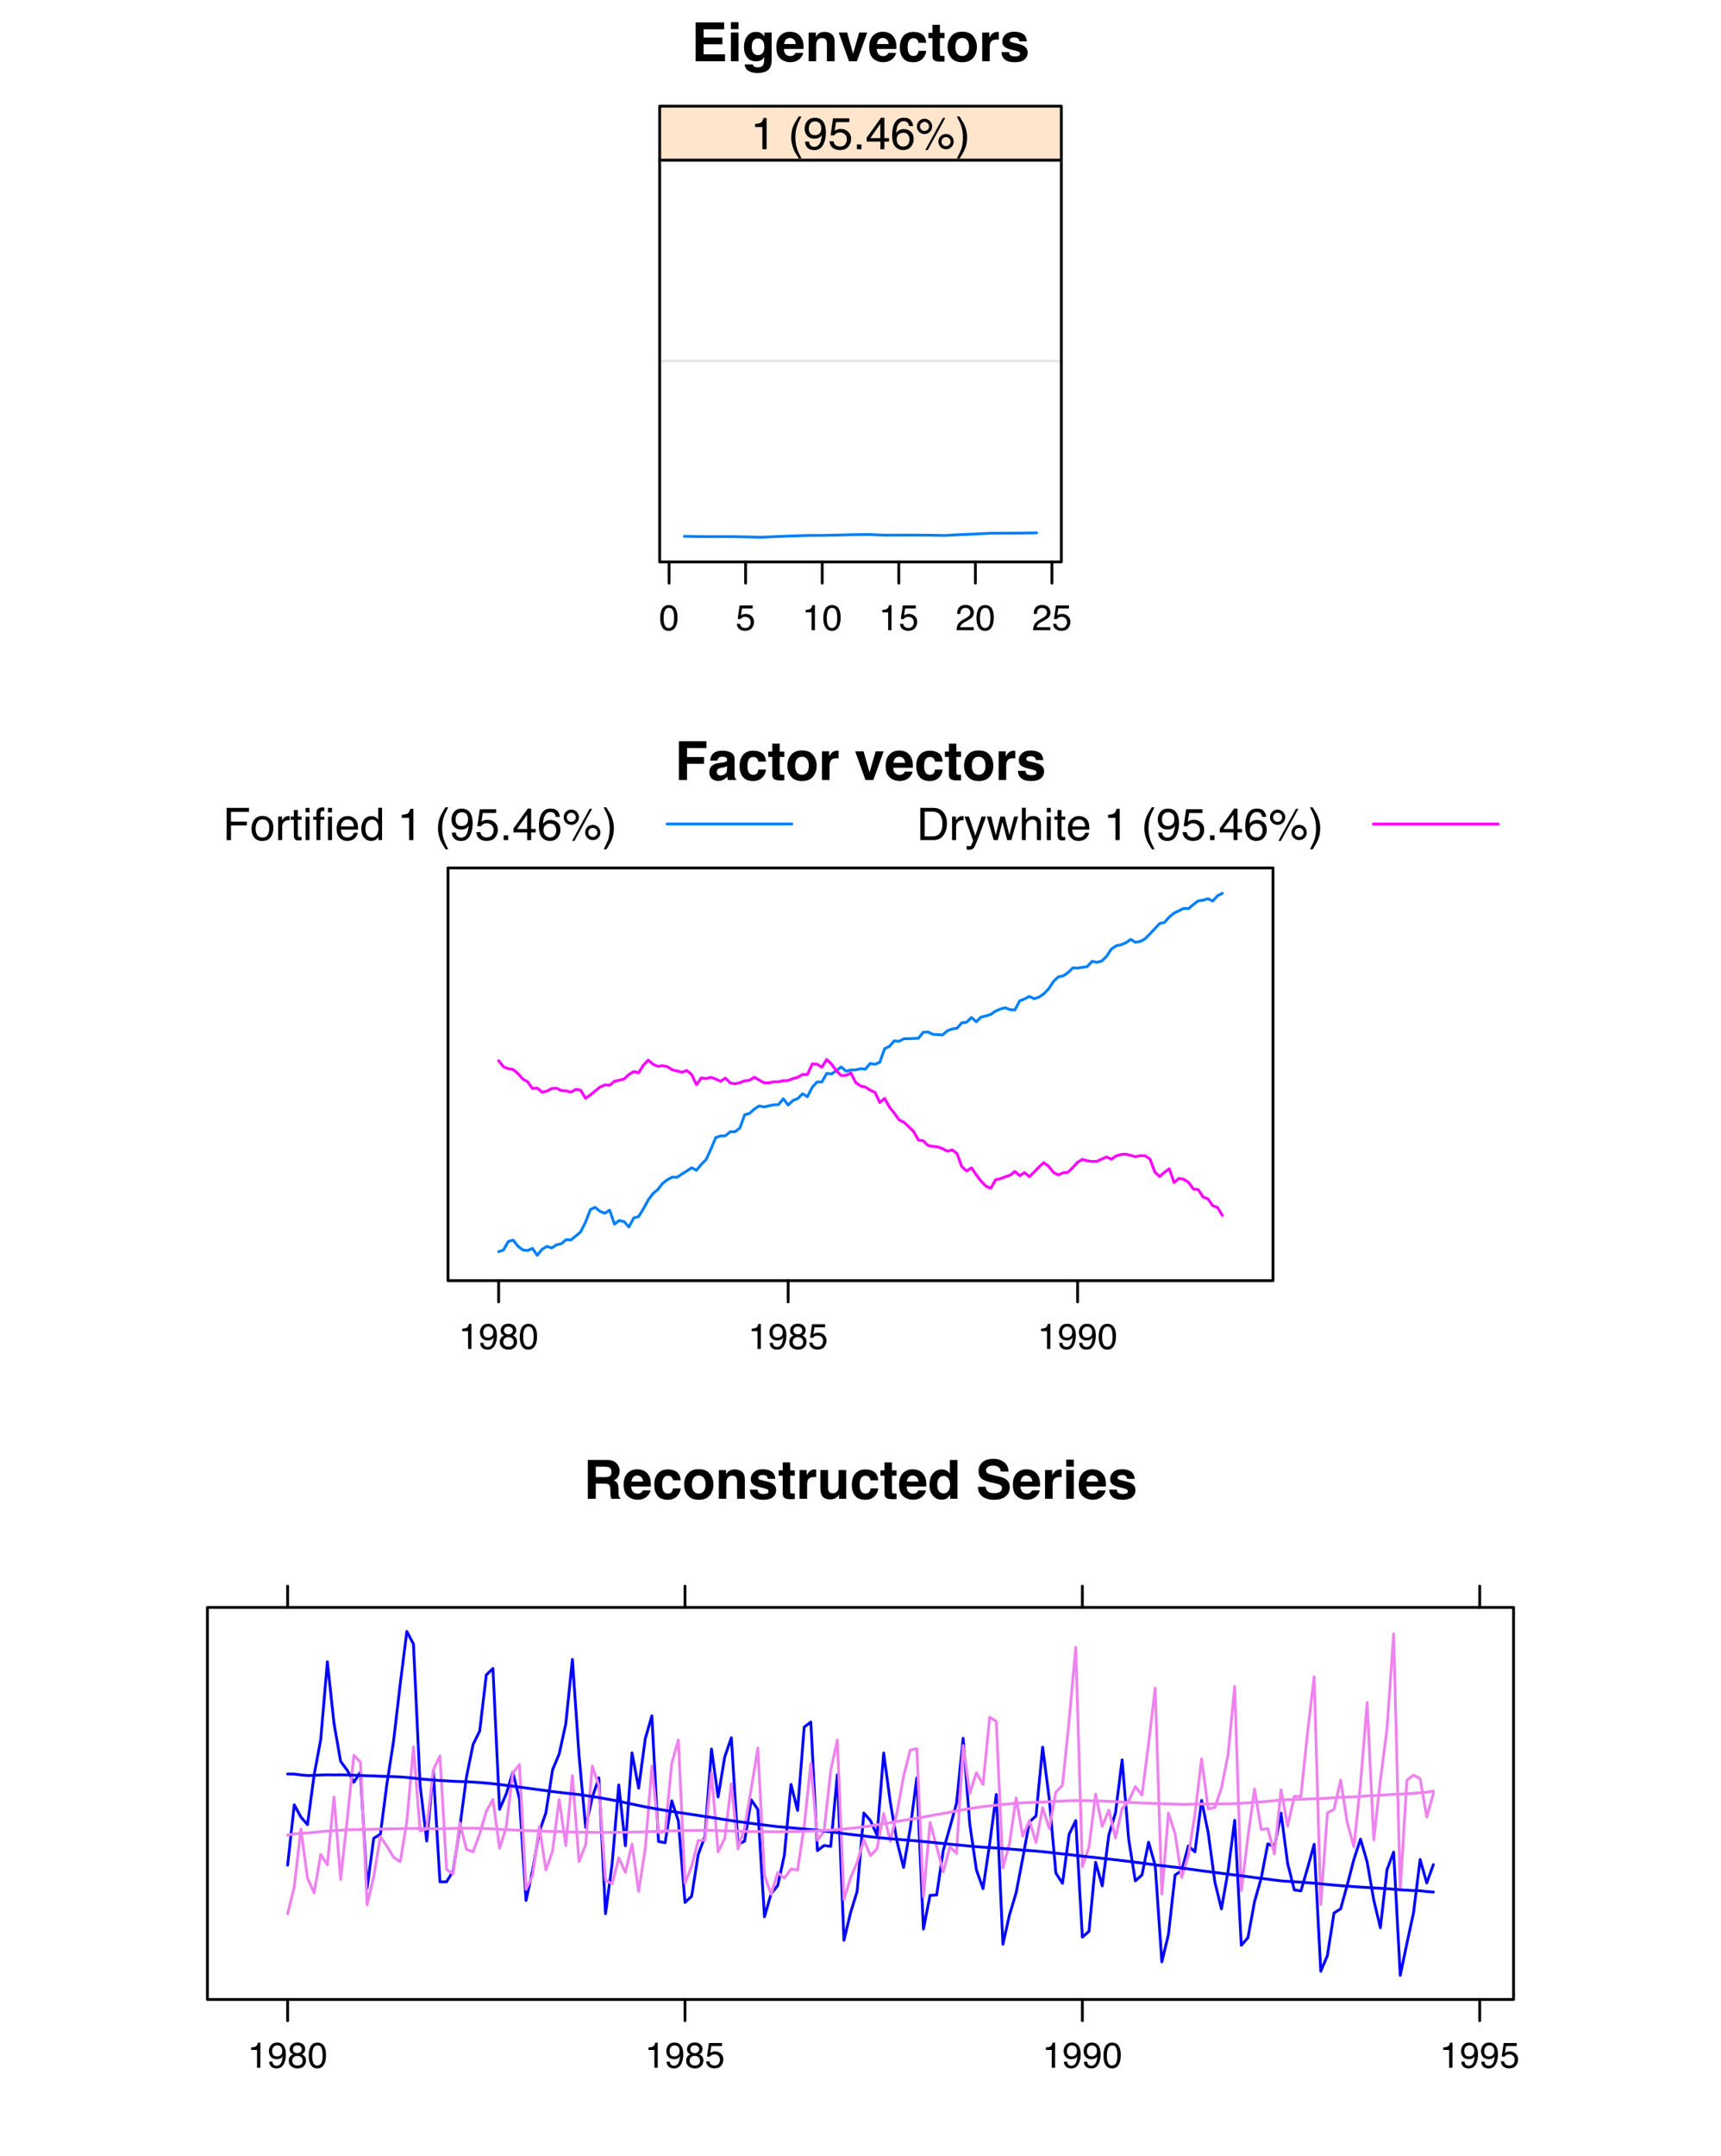 <?xml version="1.0" encoding="UTF-8"?>
<svg xmlns="http://www.w3.org/2000/svg" xmlns:xlink="http://www.w3.org/1999/xlink" width="460pt" height="576pt" viewBox="0 0 460 576" version="1.1">
<defs>
<g>
<symbol overflow="visible" id="glyph0-0">
<path style="stroke:none;" d="M 1.078 0 L 1.078 -10.375 L 9.438 -10.375 L 9.438 0 Z M 8.141 -1.297 L 8.141 -9.078 L 2.375 -9.078 L 2.375 -1.297 Z M 8.141 -1.297 "/>
</symbol>
<symbol overflow="visible" id="glyph0-1">
<path style="stroke:none;" d="M 8.766 -8.531 L 3.281 -8.531 L 3.281 -6.328 L 8.312 -6.328 L 8.312 -4.531 L 3.281 -4.531 L 3.281 -1.859 L 9.016 -1.859 L 9.016 0 L 1.156 0 L 1.156 -10.375 L 8.766 -10.375 Z M 8.766 -8.531 "/>
</symbol>
<symbol overflow="visible" id="glyph0-2">
<path style="stroke:none;" d="M 3 -8.578 L 0.969 -8.578 L 0.969 -10.438 L 3 -10.438 Z M 0.969 -7.672 L 3 -7.672 L 3 0 L 0.969 0 Z M 0.969 -7.672 "/>
</symbol>
<symbol overflow="visible" id="glyph0-3">
<path style="stroke:none;" d="M 4.234 -1.641 C 4.703 -1.641 5.098 -1.816 5.422 -2.172 C 5.742 -2.523 5.906 -3.094 5.906 -3.875 C 5.906 -4.594 5.75 -5.141 5.438 -5.516 C 5.133 -5.898 4.723 -6.094 4.203 -6.094 C 3.504 -6.094 3.02 -5.766 2.75 -5.109 C 2.613 -4.754 2.547 -4.32 2.547 -3.812 C 2.547 -3.363 2.617 -2.961 2.766 -2.609 C 3.035 -1.961 3.523 -1.641 4.234 -1.641 Z M 3.734 -7.844 C 4.117 -7.844 4.453 -7.785 4.734 -7.672 C 5.223 -7.473 5.617 -7.102 5.922 -6.562 L 5.922 -7.672 L 7.859 -7.672 L 7.859 -0.391 C 7.859 0.598 7.691 1.344 7.359 1.844 C 6.785 2.707 5.691 3.141 4.078 3.141 C 3.098 3.141 2.297 2.945 1.672 2.562 C 1.055 2.176 0.711 1.602 0.641 0.844 L 2.828 0.844 C 2.879 1.07 2.973 1.238 3.109 1.344 C 3.316 1.531 3.676 1.625 4.188 1.625 C 4.914 1.625 5.398 1.379 5.641 0.891 C 5.797 0.578 5.875 0.055 5.875 -0.672 L 5.875 -1.156 C 5.688 -0.832 5.484 -0.586 5.266 -0.422 C 4.859 -0.117 4.336 0.031 3.703 0.031 C 2.723 0.031 1.938 -0.312 1.344 -1 C 0.758 -1.695 0.469 -2.633 0.469 -3.812 C 0.469 -4.945 0.75 -5.898 1.312 -6.672 C 1.883 -7.453 2.691 -7.844 3.734 -7.844 Z M 4.375 -7.875 Z M 4.375 -7.875 "/>
</symbol>
<symbol overflow="visible" id="glyph0-4">
<path style="stroke:none;" d="M 3.953 -6.219 C 3.492 -6.219 3.133 -6.07 2.875 -5.781 C 2.625 -5.488 2.469 -5.094 2.406 -4.594 L 5.516 -4.594 C 5.484 -5.125 5.32 -5.523 5.031 -5.797 C 4.738 -6.078 4.379 -6.219 3.953 -6.219 Z M 3.953 -7.875 C 4.598 -7.875 5.176 -7.754 5.688 -7.516 C 6.195 -7.273 6.617 -6.895 6.953 -6.375 C 7.254 -5.926 7.445 -5.398 7.531 -4.797 C 7.582 -4.441 7.602 -3.938 7.594 -3.281 L 2.344 -3.281 C 2.375 -2.508 2.617 -1.969 3.078 -1.656 C 3.348 -1.469 3.68 -1.375 4.078 -1.375 C 4.484 -1.375 4.816 -1.488 5.078 -1.719 C 5.223 -1.844 5.348 -2.02 5.453 -2.25 L 7.5 -2.25 C 7.445 -1.789 7.207 -1.328 6.781 -0.859 C 6.125 -0.117 5.207 0.25 4.031 0.25 C 3.051 0.25 2.188 -0.062 1.438 -0.688 C 0.695 -1.312 0.328 -2.332 0.328 -3.75 C 0.328 -5.082 0.66 -6.102 1.328 -6.812 C 2.004 -7.52 2.879 -7.875 3.953 -7.875 Z M 4.094 -7.875 Z M 4.094 -7.875 "/>
</symbol>
<symbol overflow="visible" id="glyph0-5">
<path style="stroke:none;" d="M 5.188 -7.844 C 5.977 -7.844 6.625 -7.633 7.125 -7.219 C 7.633 -6.812 7.891 -6.125 7.891 -5.156 L 7.891 0 L 5.828 0 L 5.828 -4.656 C 5.828 -5.062 5.773 -5.375 5.672 -5.594 C 5.473 -5.988 5.098 -6.188 4.547 -6.188 C 3.867 -6.188 3.398 -5.895 3.141 -5.312 C 3.016 -5.008 2.953 -4.625 2.953 -4.156 L 2.953 0 L 0.953 0 L 0.953 -7.656 L 2.891 -7.656 L 2.891 -6.531 C 3.141 -6.926 3.379 -7.211 3.609 -7.391 C 4.023 -7.691 4.551 -7.844 5.188 -7.844 Z M 4.453 -7.875 Z M 4.453 -7.875 "/>
</symbol>
<symbol overflow="visible" id="glyph0-6">
<path style="stroke:none;" d="M 5.656 -7.672 L 7.812 -7.672 L 5.047 0 L 2.938 0 L 0.188 -7.672 L 2.438 -7.672 L 4.031 -2.016 Z M 5.656 -7.672 "/>
</symbol>
<symbol overflow="visible" id="glyph0-7">
<path style="stroke:none;" d="M 5.516 -4.922 C 5.473 -5.203 5.375 -5.457 5.219 -5.688 C 5 -6 4.648 -6.156 4.172 -6.156 C 3.504 -6.156 3.047 -5.82 2.797 -5.156 C 2.66 -4.789 2.594 -4.316 2.594 -3.734 C 2.594 -3.172 2.66 -2.719 2.797 -2.375 C 3.035 -1.727 3.484 -1.406 4.141 -1.406 C 4.609 -1.406 4.941 -1.531 5.141 -1.781 C 5.336 -2.039 5.457 -2.375 5.5 -2.781 L 7.547 -2.781 C 7.504 -2.164 7.285 -1.586 6.891 -1.047 C 6.254 -0.172 5.32 0.266 4.094 0.266 C 2.863 0.266 1.957 -0.098 1.375 -0.828 C 0.789 -1.555 0.5 -2.504 0.5 -3.672 C 0.5 -4.992 0.816 -6.02 1.453 -6.75 C 2.098 -7.477 2.988 -7.844 4.125 -7.844 C 5.082 -7.844 5.867 -7.629 6.484 -7.203 C 7.098 -6.773 7.457 -6.016 7.562 -4.922 Z M 4.156 -7.875 Z M 4.156 -7.875 "/>
</symbol>
<symbol overflow="visible" id="glyph0-8">
<path style="stroke:none;" d="M 0.141 -6.172 L 0.141 -7.594 L 1.219 -7.594 L 1.219 -9.734 L 3.203 -9.734 L 3.203 -7.594 L 4.453 -7.594 L 4.453 -6.172 L 3.203 -6.172 L 3.203 -2.125 C 3.203 -1.801 3.238 -1.598 3.312 -1.516 C 3.395 -1.441 3.641 -1.406 4.047 -1.406 C 4.109 -1.406 4.172 -1.406 4.234 -1.406 C 4.305 -1.414 4.379 -1.422 4.453 -1.422 L 4.453 0.078 L 3.5 0.109 C 2.551 0.141 1.898 -0.023 1.547 -0.391 C 1.328 -0.617 1.219 -0.973 1.219 -1.453 L 1.219 -6.172 Z M 0.141 -6.172 "/>
</symbol>
<symbol overflow="visible" id="glyph0-9">
<path style="stroke:none;" d="M 4.375 -1.406 C 4.957 -1.406 5.406 -1.613 5.719 -2.031 C 6.039 -2.457 6.203 -3.051 6.203 -3.812 C 6.203 -4.582 6.039 -5.176 5.719 -5.594 C 5.406 -6.008 4.957 -6.219 4.375 -6.219 C 3.789 -6.219 3.336 -6.008 3.016 -5.594 C 2.703 -5.176 2.547 -4.582 2.547 -3.812 C 2.547 -3.051 2.703 -2.457 3.016 -2.031 C 3.336 -1.613 3.789 -1.406 4.375 -1.406 Z M 8.297 -3.812 C 8.297 -2.688 7.973 -1.723 7.328 -0.922 C 6.68 -0.129 5.695 0.266 4.375 0.266 C 3.062 0.266 2.082 -0.129 1.438 -0.922 C 0.789 -1.723 0.469 -2.688 0.469 -3.812 C 0.469 -4.926 0.789 -5.883 1.438 -6.688 C 2.082 -7.5 3.062 -7.906 4.375 -7.906 C 5.695 -7.906 6.68 -7.5 7.328 -6.688 C 7.973 -5.883 8.297 -4.926 8.297 -3.812 Z M 4.375 -7.875 Z M 4.375 -7.875 "/>
</symbol>
<symbol overflow="visible" id="glyph0-10">
<path style="stroke:none;" d="M 5.094 -7.844 C 5.133 -7.844 5.164 -7.844 5.188 -7.844 C 5.219 -7.844 5.273 -7.844 5.359 -7.844 L 5.359 -5.781 C 5.234 -5.789 5.117 -5.797 5.016 -5.797 C 4.922 -5.805 4.848 -5.812 4.797 -5.812 C 3.984 -5.812 3.441 -5.551 3.172 -5.031 C 3.016 -4.738 2.938 -4.285 2.938 -3.672 L 2.938 0 L 0.922 0 L 0.922 -7.672 L 2.828 -7.672 L 2.828 -6.328 C 3.141 -6.836 3.41 -7.188 3.641 -7.375 C 4.016 -7.688 4.5 -7.844 5.094 -7.844 Z M 5.094 -7.844 "/>
</symbol>
<symbol overflow="visible" id="glyph0-11">
<path style="stroke:none;" d="M 2.5 -2.453 C 2.539 -2.086 2.629 -1.832 2.766 -1.688 C 3.016 -1.414 3.477 -1.281 4.156 -1.281 C 4.539 -1.281 4.848 -1.336 5.078 -1.453 C 5.316 -1.578 5.438 -1.754 5.438 -1.984 C 5.438 -2.211 5.344 -2.383 5.156 -2.5 C 4.969 -2.625 4.27 -2.828 3.062 -3.109 C 2.195 -3.328 1.586 -3.598 1.234 -3.922 C 0.879 -4.234 0.703 -4.691 0.703 -5.297 C 0.703 -6.004 0.977 -6.613 1.531 -7.125 C 2.082 -7.633 2.863 -7.891 3.875 -7.891 C 4.832 -7.891 5.613 -7.695 6.219 -7.312 C 6.82 -6.926 7.164 -6.266 7.25 -5.328 L 5.25 -5.328 C 5.219 -5.586 5.145 -5.789 5.031 -5.938 C 4.812 -6.219 4.438 -6.359 3.906 -6.359 C 3.469 -6.359 3.156 -6.285 2.969 -6.141 C 2.781 -6.004 2.688 -5.848 2.688 -5.672 C 2.688 -5.441 2.785 -5.273 2.984 -5.172 C 3.18 -5.066 3.879 -4.879 5.078 -4.609 C 5.879 -4.422 6.477 -4.141 6.875 -3.766 C 7.27 -3.379 7.469 -2.898 7.469 -2.328 C 7.469 -1.566 7.18 -0.941 6.609 -0.453 C 6.047 0.023 5.176 0.266 4 0.266 C 2.789 0.266 1.898 0.008 1.328 -0.5 C 0.754 -1.008 0.469 -1.66 0.469 -2.453 Z M 4.031 -7.875 Z M 4.031 -7.875 "/>
</symbol>
<symbol overflow="visible" id="glyph0-12">
<path style="stroke:none;" d="M 1.094 -10.359 L 8.453 -10.359 L 8.453 -8.531 L 3.25 -8.531 L 3.25 -6.141 L 7.797 -6.141 L 7.797 -4.344 L 3.25 -4.344 L 3.25 0 L 1.094 0 Z M 1.094 -10.359 "/>
</symbol>
<symbol overflow="visible" id="glyph0-13">
<path style="stroke:none;" d="M 5.156 -3.734 C 5.031 -3.648 4.906 -3.582 4.781 -3.531 C 4.656 -3.477 4.477 -3.43 4.25 -3.391 L 3.797 -3.312 C 3.379 -3.238 3.078 -3.145 2.891 -3.031 C 2.578 -2.852 2.422 -2.57 2.422 -2.188 C 2.422 -1.844 2.516 -1.594 2.703 -1.438 C 2.898 -1.289 3.133 -1.219 3.406 -1.219 C 3.832 -1.219 4.227 -1.344 4.594 -1.594 C 4.957 -1.852 5.145 -2.316 5.156 -2.984 Z M 3.953 -4.656 C 4.316 -4.707 4.578 -4.77 4.734 -4.844 C 5.023 -4.957 5.172 -5.145 5.172 -5.406 C 5.172 -5.719 5.062 -5.93 4.844 -6.047 C 4.625 -6.172 4.305 -6.234 3.891 -6.234 C 3.41 -6.234 3.07 -6.117 2.875 -5.891 C 2.738 -5.711 2.645 -5.477 2.594 -5.188 L 0.656 -5.188 C 0.695 -5.852 0.883 -6.406 1.219 -6.844 C 1.75 -7.508 2.66 -7.844 3.953 -7.844 C 4.797 -7.844 5.539 -7.676 6.188 -7.344 C 6.844 -7.008 7.172 -6.383 7.172 -5.469 L 7.172 -1.953 C 7.172 -1.703 7.176 -1.406 7.188 -1.062 C 7.195 -0.801 7.234 -0.625 7.297 -0.531 C 7.367 -0.438 7.469 -0.359 7.594 -0.297 L 7.594 0 L 5.422 0 C 5.359 -0.156 5.312 -0.301 5.281 -0.438 C 5.258 -0.57 5.242 -0.727 5.234 -0.906 C 4.953 -0.602 4.633 -0.348 4.281 -0.141 C 3.844 0.109 3.352 0.234 2.812 0.234 C 2.113 0.234 1.539 0.035 1.094 -0.359 C 0.645 -0.754 0.422 -1.316 0.422 -2.047 C 0.422 -2.984 0.781 -3.664 1.5 -4.094 C 1.906 -4.32 2.492 -4.484 3.266 -4.578 Z M 4.047 -7.875 Z M 4.047 -7.875 "/>
</symbol>
<symbol overflow="visible" id="glyph0-14">
<path style="stroke:none;" d=""/>
</symbol>
<symbol overflow="visible" id="glyph0-15">
<path style="stroke:none;" d="M 3.266 -8.562 L 3.266 -5.781 L 5.719 -5.781 C 6.207 -5.781 6.57 -5.836 6.812 -5.953 C 7.25 -6.148 7.469 -6.539 7.469 -7.125 C 7.469 -7.75 7.258 -8.172 6.844 -8.391 C 6.602 -8.504 6.25 -8.562 5.781 -8.562 Z M 6.234 -10.375 C 6.961 -10.352 7.52 -10.258 7.906 -10.094 C 8.301 -9.938 8.633 -9.695 8.906 -9.375 C 9.133 -9.113 9.312 -8.82 9.438 -8.5 C 9.57 -8.188 9.641 -7.828 9.641 -7.422 C 9.641 -6.922 9.516 -6.43 9.266 -5.953 C 9.016 -5.484 8.602 -5.148 8.031 -4.953 C 8.508 -4.754 8.848 -4.477 9.047 -4.125 C 9.242 -3.781 9.344 -3.242 9.344 -2.516 L 9.344 -1.812 C 9.344 -1.344 9.363 -1.02 9.406 -0.844 C 9.457 -0.582 9.586 -0.391 9.797 -0.266 L 9.797 0 L 7.422 0 C 7.348 -0.227 7.301 -0.414 7.281 -0.562 C 7.219 -0.844 7.188 -1.141 7.188 -1.453 L 7.172 -2.406 C 7.16 -3.07 7.035 -3.516 6.797 -3.734 C 6.566 -3.953 6.133 -4.062 5.5 -4.062 L 3.266 -4.062 L 3.266 0 L 1.141 0 L 1.141 -10.375 Z M 6.234 -10.375 "/>
</symbol>
<symbol overflow="visible" id="glyph0-16">
<path style="stroke:none;" d="M 2.938 -7.672 L 2.938 -3.047 C 2.938 -2.609 2.988 -2.281 3.094 -2.062 C 3.27 -1.676 3.629 -1.484 4.172 -1.484 C 4.848 -1.484 5.316 -1.758 5.578 -2.312 C 5.703 -2.602 5.766 -3 5.766 -3.5 L 5.766 -7.672 L 7.797 -7.672 L 7.797 0 L 5.859 0 L 5.859 -1.078 C 5.836 -1.055 5.785 -0.988 5.703 -0.875 C 5.629 -0.758 5.539 -0.656 5.438 -0.562 C 5.125 -0.281 4.82 -0.086 4.531 0.016 C 4.238 0.117 3.895 0.172 3.5 0.172 C 2.363 0.172 1.598 -0.238 1.203 -1.062 C 0.984 -1.508 0.875 -2.172 0.875 -3.047 L 0.875 -7.672 Z M 4.344 -7.875 Z M 4.344 -7.875 "/>
</symbol>
<symbol overflow="visible" id="glyph0-17">
<path style="stroke:none;" d="M 3.766 -7.844 C 4.223 -7.844 4.633 -7.738 5 -7.531 C 5.363 -7.332 5.656 -7.055 5.875 -6.703 L 5.875 -10.359 L 7.906 -10.359 L 7.906 0 L 5.969 0 L 5.969 -1.062 C 5.676 -0.602 5.348 -0.27 4.984 -0.062 C 4.617 0.133 4.164 0.234 3.625 0.234 C 2.727 0.234 1.973 -0.125 1.359 -0.844 C 0.742 -1.57 0.438 -2.504 0.438 -3.641 C 0.438 -4.941 0.738 -5.969 1.344 -6.719 C 1.945 -7.469 2.754 -7.844 3.766 -7.844 Z M 4.203 -1.453 C 4.766 -1.453 5.191 -1.66 5.484 -2.078 C 5.785 -2.504 5.938 -3.051 5.938 -3.719 C 5.938 -4.656 5.695 -5.328 5.219 -5.734 C 4.938 -5.973 4.602 -6.094 4.219 -6.094 C 3.625 -6.094 3.191 -5.867 2.922 -5.422 C 2.648 -4.984 2.516 -4.438 2.516 -3.781 C 2.516 -3.07 2.648 -2.504 2.922 -2.078 C 3.203 -1.66 3.629 -1.453 4.203 -1.453 Z M 4.203 -1.453 "/>
</symbol>
<symbol overflow="visible" id="glyph0-18">
<path style="stroke:none;" d="M 2.672 -3.203 C 2.734 -2.723 2.859 -2.367 3.047 -2.141 C 3.398 -1.711 4.004 -1.5 4.859 -1.5 C 5.367 -1.5 5.785 -1.555 6.109 -1.672 C 6.711 -1.879 7.016 -2.281 7.016 -2.875 C 7.016 -3.219 6.863 -3.484 6.562 -3.672 C 6.258 -3.848 5.789 -4.008 5.156 -4.156 L 4.047 -4.391 C 2.973 -4.641 2.227 -4.906 1.812 -5.188 C 1.113 -5.664 0.766 -6.414 0.766 -7.438 C 0.766 -8.363 1.102 -9.133 1.781 -9.75 C 2.457 -10.363 3.445 -10.672 4.75 -10.672 C 5.844 -10.672 6.773 -10.379 7.547 -9.797 C 8.316 -9.223 8.723 -8.383 8.766 -7.281 L 6.688 -7.281 C 6.645 -7.906 6.367 -8.348 5.859 -8.609 C 5.523 -8.785 5.109 -8.875 4.609 -8.875 C 4.047 -8.875 3.598 -8.758 3.266 -8.531 C 2.93 -8.301 2.766 -7.988 2.766 -7.594 C 2.766 -7.219 2.93 -6.941 3.266 -6.766 C 3.473 -6.641 3.922 -6.492 4.609 -6.328 L 6.406 -5.906 C 7.188 -5.719 7.773 -5.469 8.172 -5.156 C 8.797 -4.664 9.109 -3.957 9.109 -3.031 C 9.109 -2.082 8.742 -1.297 8.016 -0.672 C 7.285 -0.047 6.258 0.266 4.938 0.266 C 3.594 0.266 2.531 -0.039 1.75 -0.656 C 0.977 -1.27 0.594 -2.117 0.594 -3.203 Z M 4.766 -10.688 Z M 4.766 -10.688 "/>
</symbol>
<symbol overflow="visible" id="glyph1-0">
<path style="stroke:none;" d="M 0.312 0 L 0.312 -6.875 L 5.766 -6.875 L 5.766 0 Z M 4.906 -0.859 L 4.906 -6.016 L 1.172 -6.016 L 1.172 -0.859 Z M 4.906 -0.859 "/>
</symbol>
<symbol overflow="visible" id="glyph1-1">
<path style="stroke:none;" d="M 2.594 -6.703 C 3.457 -6.703 4.086 -6.348 4.484 -5.641 C 4.773 -5.086 4.922 -4.328 4.922 -3.359 C 4.922 -2.453 4.785 -1.695 4.516 -1.094 C 4.129 -0.238 3.488 0.188 2.594 0.188 C 1.781 0.188 1.18 -0.16 0.797 -0.859 C 0.461 -1.453 0.297 -2.238 0.297 -3.219 C 0.297 -3.977 0.395 -4.633 0.594 -5.188 C 0.957 -6.195 1.625 -6.703 2.594 -6.703 Z M 2.578 -0.578 C 3.016 -0.578 3.363 -0.77 3.625 -1.156 C 3.883 -1.551 4.016 -2.273 4.016 -3.328 C 4.016 -4.086 3.922 -4.711 3.734 -5.203 C 3.547 -5.703 3.18 -5.953 2.641 -5.953 C 2.148 -5.953 1.789 -5.719 1.562 -5.25 C 1.332 -4.781 1.219 -4.094 1.219 -3.188 C 1.219 -2.5 1.289 -1.945 1.438 -1.531 C 1.656 -0.895 2.035 -0.578 2.578 -0.578 Z M 2.578 -0.578 "/>
</symbol>
<symbol overflow="visible" id="glyph1-2">
<path style="stroke:none;" d="M 1.188 -1.703 C 1.238 -1.223 1.461 -0.895 1.859 -0.719 C 2.055 -0.625 2.285 -0.578 2.547 -0.578 C 3.047 -0.578 3.414 -0.734 3.656 -1.047 C 3.895 -1.367 4.016 -1.723 4.016 -2.109 C 4.016 -2.578 3.867 -2.938 3.578 -3.188 C 3.297 -3.445 2.957 -3.578 2.562 -3.578 C 2.27 -3.578 2.02 -3.52 1.812 -3.406 C 1.602 -3.289 1.426 -3.133 1.281 -2.938 L 0.547 -2.984 L 1.062 -6.594 L 4.547 -6.594 L 4.547 -5.781 L 1.703 -5.781 L 1.406 -3.922 C 1.562 -4.035 1.711 -4.125 1.859 -4.188 C 2.109 -4.289 2.395 -4.344 2.719 -4.344 C 3.332 -4.344 3.852 -4.141 4.281 -3.734 C 4.707 -3.336 4.922 -2.836 4.922 -2.234 C 4.922 -1.598 4.723 -1.035 4.328 -0.547 C 3.941 -0.066 3.32 0.172 2.469 0.172 C 1.914 0.172 1.43 0.02 1.016 -0.281 C 0.598 -0.594 0.363 -1.066 0.312 -1.703 Z M 1.188 -1.703 "/>
</symbol>
<symbol overflow="visible" id="glyph1-3">
<path style="stroke:none;" d="M 0.922 -4.75 L 0.922 -5.391 C 1.523 -5.453 1.945 -5.551 2.188 -5.688 C 2.426 -5.832 2.609 -6.164 2.734 -6.688 L 3.391 -6.688 L 3.391 0 L 2.5 0 L 2.5 -4.75 Z M 0.922 -4.75 "/>
</symbol>
<symbol overflow="visible" id="glyph1-4">
<path style="stroke:none;" d="M 0.297 0 C 0.328 -0.57 0.445 -1.07 0.656 -1.5 C 0.863 -1.938 1.27 -2.328 1.875 -2.672 L 2.766 -3.188 C 3.172 -3.426 3.457 -3.629 3.625 -3.797 C 3.875 -4.055 4 -4.352 4 -4.688 C 4 -5.07 3.879 -5.379 3.641 -5.609 C 3.41 -5.836 3.102 -5.953 2.719 -5.953 C 2.133 -5.953 1.734 -5.734 1.516 -5.297 C 1.398 -5.066 1.336 -4.742 1.328 -4.328 L 0.469 -4.328 C 0.477 -4.91 0.582 -5.383 0.781 -5.75 C 1.145 -6.406 1.789 -6.734 2.719 -6.734 C 3.488 -6.734 4.051 -6.523 4.406 -6.109 C 4.758 -5.691 4.938 -5.227 4.938 -4.719 C 4.938 -4.188 4.75 -3.727 4.375 -3.344 C 4.156 -3.125 3.758 -2.852 3.188 -2.531 L 2.547 -2.188 C 2.242 -2.02 2.004 -1.859 1.828 -1.703 C 1.516 -1.43 1.316 -1.129 1.234 -0.797 L 4.906 -0.797 L 4.906 0 Z M 0.297 0 "/>
</symbol>
<symbol overflow="visible" id="glyph1-5">
<path style="stroke:none;" d="M 1.281 -1.625 C 1.301 -1.156 1.477 -0.832 1.812 -0.656 C 1.988 -0.562 2.18 -0.516 2.391 -0.516 C 2.797 -0.516 3.141 -0.68 3.422 -1.016 C 3.703 -1.348 3.906 -2.031 4.031 -3.062 C 3.844 -2.77 3.609 -2.562 3.328 -2.438 C 3.055 -2.32 2.758 -2.266 2.438 -2.266 C 1.789 -2.266 1.281 -2.461 0.906 -2.859 C 0.531 -3.266 0.344 -3.785 0.344 -4.422 C 0.344 -5.023 0.523 -5.555 0.891 -6.016 C 1.266 -6.484 1.816 -6.719 2.547 -6.719 C 3.523 -6.719 4.195 -6.273 4.562 -5.391 C 4.77 -4.91 4.875 -4.305 4.875 -3.578 C 4.875 -2.754 4.75 -2.023 4.5 -1.391 C 4.094 -0.336 3.398 0.188 2.422 0.188 C 1.766 0.188 1.266 0.016 0.922 -0.328 C 0.586 -0.672 0.422 -1.102 0.422 -1.625 Z M 2.547 -3 C 2.879 -3 3.188 -3.109 3.469 -3.328 C 3.75 -3.547 3.891 -3.93 3.891 -4.484 C 3.891 -4.973 3.766 -5.336 3.516 -5.578 C 3.266 -5.828 2.945 -5.953 2.562 -5.953 C 2.145 -5.953 1.816 -5.812 1.578 -5.531 C 1.336 -5.258 1.219 -4.891 1.219 -4.422 C 1.219 -3.984 1.32 -3.633 1.531 -3.375 C 1.75 -3.125 2.086 -3 2.547 -3 Z M 2.547 -3 "/>
</symbol>
<symbol overflow="visible" id="glyph1-6">
<path style="stroke:none;" d="M 2.609 -3.891 C 2.984 -3.891 3.273 -3.992 3.484 -4.203 C 3.691 -4.41 3.797 -4.66 3.797 -4.953 C 3.797 -5.203 3.691 -5.43 3.484 -5.641 C 3.285 -5.848 2.984 -5.953 2.578 -5.953 C 2.172 -5.953 1.875 -5.848 1.688 -5.641 C 1.508 -5.43 1.422 -5.188 1.422 -4.906 C 1.422 -4.594 1.535 -4.344 1.766 -4.156 C 2.004 -3.977 2.285 -3.891 2.609 -3.891 Z M 2.656 -0.578 C 3.051 -0.578 3.375 -0.68 3.625 -0.891 C 3.883 -1.098 4.016 -1.414 4.016 -1.844 C 4.016 -2.27 3.879 -2.594 3.609 -2.812 C 3.348 -3.039 3.008 -3.156 2.594 -3.156 C 2.195 -3.156 1.867 -3.039 1.609 -2.812 C 1.359 -2.582 1.234 -2.266 1.234 -1.859 C 1.234 -1.516 1.348 -1.211 1.578 -0.953 C 1.816 -0.703 2.176 -0.578 2.656 -0.578 Z M 1.469 -3.578 C 1.227 -3.672 1.039 -3.785 0.906 -3.922 C 0.664 -4.172 0.547 -4.5 0.547 -4.906 C 0.547 -5.406 0.723 -5.832 1.078 -6.188 C 1.441 -6.551 1.957 -6.734 2.625 -6.734 C 3.27 -6.734 3.773 -6.562 4.141 -6.219 C 4.504 -5.875 4.688 -5.477 4.688 -5.031 C 4.688 -4.613 4.582 -4.273 4.375 -4.016 C 4.25 -3.867 4.062 -3.723 3.812 -3.578 C 4.094 -3.453 4.312 -3.305 4.469 -3.141 C 4.77 -2.828 4.922 -2.422 4.922 -1.922 C 4.922 -1.336 4.723 -0.836 4.328 -0.422 C 3.93 -0.016 3.367 0.188 2.641 0.188 C 1.984 0.188 1.43 0.008 0.984 -0.344 C 0.535 -0.695 0.312 -1.211 0.312 -1.891 C 0.312 -2.285 0.406 -2.625 0.594 -2.906 C 0.789 -3.195 1.082 -3.422 1.469 -3.578 Z M 1.469 -3.578 "/>
</symbol>
<symbol overflow="visible" id="glyph2-0">
<path style="stroke:none;" d="M 0.391 0 L 0.391 -8.609 L 7.219 -8.609 L 7.219 0 Z M 6.141 -1.078 L 6.141 -7.531 L 1.469 -7.531 L 1.469 -1.078 Z M 6.141 -1.078 "/>
</symbol>
<symbol overflow="visible" id="glyph2-1">
<path style="stroke:none;" d="M 1.156 -5.938 L 1.156 -6.75 C 1.914 -6.82 2.441 -6.945 2.734 -7.125 C 3.035 -7.301 3.266 -7.711 3.422 -8.359 L 4.25 -8.359 L 4.25 0 L 3.125 0 L 3.125 -5.938 Z M 1.156 -5.938 "/>
</symbol>
<symbol overflow="visible" id="glyph2-2">
<path style="stroke:none;" d=""/>
</symbol>
<symbol overflow="visible" id="glyph2-3">
<path style="stroke:none;" d="M 3.547 -8.75 C 2.93 -7.562 2.535 -6.688 2.359 -6.125 C 2.078 -5.258 1.938 -4.27 1.938 -3.156 C 1.938 -2.02 2.098 -0.984 2.422 -0.047 C 2.609 0.535 2.988 1.367 3.562 2.453 L 2.859 2.453 C 2.285 1.555 1.93 0.984 1.797 0.734 C 1.66 0.492 1.516 0.16 1.359 -0.266 C 1.141 -0.836 0.984 -1.453 0.891 -2.109 C 0.848 -2.453 0.828 -2.773 0.828 -3.078 C 0.828 -4.234 1.008 -5.266 1.375 -6.172 C 1.602 -6.742 2.082 -7.602 2.812 -8.75 Z M 3.547 -8.75 "/>
</symbol>
<symbol overflow="visible" id="glyph2-4">
<path style="stroke:none;" d="M 1.594 -2.031 C 1.625 -1.445 1.848 -1.047 2.266 -0.828 C 2.484 -0.703 2.727 -0.641 3 -0.641 C 3.5 -0.641 3.926 -0.848 4.281 -1.266 C 4.633 -1.691 4.891 -2.547 5.047 -3.828 C 4.805 -3.461 4.516 -3.203 4.172 -3.047 C 3.828 -2.898 3.453 -2.828 3.047 -2.828 C 2.242 -2.828 1.602 -3.078 1.125 -3.578 C 0.656 -4.086 0.422 -4.738 0.422 -5.531 C 0.422 -6.289 0.656 -6.957 1.125 -7.531 C 1.594 -8.113 2.281 -8.406 3.188 -8.406 C 4.406 -8.406 5.25 -7.852 5.719 -6.75 C 5.969 -6.145 6.094 -5.391 6.094 -4.484 C 6.094 -3.453 5.941 -2.539 5.641 -1.75 C 5.129 -0.426 4.258 0.234 3.031 0.234 C 2.219 0.234 1.598 0.02 1.172 -0.406 C 0.742 -0.844 0.531 -1.383 0.531 -2.031 Z M 3.188 -3.75 C 3.613 -3.75 4 -3.883 4.344 -4.156 C 4.688 -4.438 4.859 -4.922 4.859 -5.609 C 4.859 -6.223 4.703 -6.68 4.391 -6.984 C 4.078 -7.285 3.68 -7.438 3.203 -7.438 C 2.691 -7.438 2.285 -7.266 1.984 -6.922 C 1.68 -6.578 1.531 -6.113 1.531 -5.531 C 1.531 -4.988 1.66 -4.555 1.922 -4.234 C 2.191 -3.91 2.613 -3.75 3.188 -3.75 Z M 3.188 -3.75 "/>
</symbol>
<symbol overflow="visible" id="glyph2-5">
<path style="stroke:none;" d="M 1.484 -2.141 C 1.555 -1.535 1.836 -1.117 2.328 -0.891 C 2.578 -0.773 2.863 -0.719 3.188 -0.719 C 3.812 -0.719 4.273 -0.914 4.578 -1.312 C 4.879 -1.707 5.031 -2.148 5.031 -2.641 C 5.031 -3.223 4.848 -3.676 4.484 -4 C 4.129 -4.32 3.703 -4.484 3.203 -4.484 C 2.836 -4.484 2.523 -4.41 2.266 -4.266 C 2.004 -4.129 1.785 -3.938 1.609 -3.688 L 0.688 -3.734 L 1.328 -8.25 L 5.688 -8.25 L 5.688 -7.234 L 2.125 -7.234 L 1.766 -4.906 C 1.961 -5.051 2.148 -5.16 2.328 -5.234 C 2.641 -5.359 3 -5.422 3.406 -5.422 C 4.176 -5.422 4.828 -5.172 5.359 -4.672 C 5.898 -4.18 6.172 -3.555 6.172 -2.797 C 6.172 -2.004 5.922 -1.301 5.422 -0.688 C 4.93 -0.082 4.148 0.219 3.078 0.219 C 2.398 0.219 1.797 0.023 1.266 -0.359 C 0.742 -0.742 0.453 -1.336 0.391 -2.141 Z M 1.484 -2.141 "/>
</symbol>
<symbol overflow="visible" id="glyph2-6">
<path style="stroke:none;" d="M 1.031 -1.281 L 2.25 -1.281 L 2.25 0 L 1.031 0 Z M 1.031 -1.281 "/>
</symbol>
<symbol overflow="visible" id="glyph2-7">
<path style="stroke:none;" d="M 3.969 -2.969 L 3.969 -6.781 L 1.281 -2.969 Z M 3.984 0 L 3.984 -2.047 L 0.312 -2.047 L 0.312 -3.078 L 4.156 -8.422 L 5.047 -8.422 L 5.047 -2.969 L 6.281 -2.969 L 6.281 -2.047 L 5.047 -2.047 L 5.047 0 Z M 3.984 0 "/>
</symbol>
<symbol overflow="visible" id="glyph2-8">
<path style="stroke:none;" d="M 3.516 -8.422 C 4.453 -8.422 5.102 -8.176 5.469 -7.688 C 5.844 -7.207 6.031 -6.707 6.031 -6.188 L 4.984 -6.188 C 4.922 -6.52 4.82 -6.781 4.688 -6.969 C 4.426 -7.32 4.039 -7.5 3.531 -7.5 C 2.938 -7.5 2.461 -7.223 2.109 -6.672 C 1.766 -6.129 1.578 -5.352 1.547 -4.344 C 1.785 -4.695 2.086 -4.961 2.453 -5.141 C 2.785 -5.297 3.16 -5.375 3.578 -5.375 C 4.285 -5.375 4.898 -5.148 5.422 -4.703 C 5.941 -4.254 6.203 -3.582 6.203 -2.688 C 6.203 -1.926 5.953 -1.25 5.453 -0.656 C 4.961 -0.07 4.258 0.219 3.344 0.219 C 2.551 0.219 1.867 -0.078 1.297 -0.672 C 0.734 -1.273 0.453 -2.281 0.453 -3.688 C 0.453 -4.727 0.578 -5.613 0.828 -6.344 C 1.316 -7.727 2.211 -8.422 3.516 -8.422 Z M 3.438 -0.719 C 3.988 -0.719 4.398 -0.906 4.672 -1.281 C 4.953 -1.656 5.094 -2.098 5.094 -2.609 C 5.094 -3.035 4.969 -3.441 4.719 -3.828 C 4.477 -4.211 4.031 -4.406 3.375 -4.406 C 2.926 -4.406 2.531 -4.254 2.188 -3.953 C 1.844 -3.66 1.672 -3.211 1.672 -2.609 C 1.672 -2.078 1.828 -1.629 2.141 -1.266 C 2.453 -0.898 2.883 -0.719 3.438 -0.719 Z M 3.438 -0.719 "/>
</symbol>
<symbol overflow="visible" id="glyph2-9">
<path style="stroke:none;" d="M 8.188 -4.078 C 8.75 -4.078 9.227 -3.879 9.625 -3.484 C 10.02 -3.086 10.219 -2.609 10.219 -2.047 C 10.219 -1.484 10.02 -1 9.625 -0.594 C 9.227 -0.195 8.75 0 8.188 0 C 7.613 0 7.129 -0.195 6.734 -0.594 C 6.336 -1 6.141 -1.484 6.141 -2.047 C 6.141 -2.609 6.336 -3.086 6.734 -3.484 C 7.129 -3.879 7.613 -4.078 8.188 -4.078 Z M 7.328 -8.359 L 7.984 -8.359 L 3.281 0.219 L 2.641 0.219 Z M 2.422 -4.891 C 2.766 -4.891 3.051 -5.004 3.281 -5.234 C 3.52 -5.473 3.641 -5.758 3.641 -6.094 C 3.641 -6.426 3.52 -6.707 3.281 -6.938 C 3.051 -7.176 2.766 -7.297 2.422 -7.297 C 2.086 -7.297 1.801 -7.176 1.562 -6.938 C 1.332 -6.707 1.219 -6.426 1.219 -6.094 C 1.219 -5.758 1.332 -5.473 1.562 -5.234 C 1.801 -5.004 2.086 -4.891 2.422 -4.891 Z M 2.422 -8.141 C 2.992 -8.141 3.477 -7.938 3.875 -7.531 C 4.27 -7.133 4.469 -6.656 4.469 -6.094 C 4.469 -5.531 4.27 -5.051 3.875 -4.656 C 3.477 -4.258 2.992 -4.062 2.422 -4.062 C 1.859 -4.062 1.379 -4.258 0.984 -4.656 C 0.586 -5.051 0.391 -5.531 0.391 -6.094 C 0.391 -6.656 0.586 -7.133 0.984 -7.531 C 1.379 -7.938 1.859 -8.141 2.422 -8.141 Z M 8.188 -0.828 C 8.508 -0.828 8.789 -0.945 9.031 -1.188 C 9.27 -1.426 9.391 -1.711 9.391 -2.047 C 9.391 -2.367 9.27 -2.648 9.031 -2.891 C 8.789 -3.129 8.508 -3.25 8.188 -3.25 C 7.844 -3.25 7.551 -3.129 7.312 -2.891 C 7.082 -2.648 6.969 -2.367 6.969 -2.047 C 6.969 -1.711 7.082 -1.426 7.312 -1.188 C 7.551 -0.945 7.844 -0.828 8.188 -0.828 Z M 8.188 -0.828 "/>
</symbol>
<symbol overflow="visible" id="glyph2-10">
<path style="stroke:none;" d="M 0.422 2.453 C 1.035 1.242 1.438 0.359 1.625 -0.203 C 1.895 -1.035 2.031 -2.02 2.031 -3.156 C 2.031 -4.281 1.867 -5.312 1.547 -6.25 C 1.359 -6.832 0.977 -7.664 0.406 -8.75 L 1.109 -8.75 C 1.711 -7.789 2.078 -7.195 2.203 -6.969 C 2.328 -6.75 2.461 -6.441 2.609 -6.047 C 2.797 -5.555 2.93 -5.07 3.016 -4.594 C 3.098 -4.113 3.141 -3.656 3.141 -3.219 C 3.141 -2.062 2.953 -1.031 2.578 -0.125 C 2.348 0.457 1.875 1.316 1.156 2.453 Z M 0.422 2.453 "/>
</symbol>
<symbol overflow="visible" id="glyph2-11">
<path style="stroke:none;" d="M 1.031 -8.609 L 7 -8.609 L 7 -7.547 L 2.188 -7.547 L 2.188 -4.938 L 6.422 -4.938 L 6.422 -3.922 L 2.188 -3.922 L 2.188 0 L 1.031 0 Z M 1.031 -8.609 "/>
</symbol>
<symbol overflow="visible" id="glyph2-12">
<path style="stroke:none;" d="M 3.266 -0.688 C 3.961 -0.688 4.441 -0.945 4.703 -1.469 C 4.961 -2 5.094 -2.586 5.094 -3.234 C 5.094 -3.828 5 -4.305 4.812 -4.672 C 4.508 -5.242 4 -5.531 3.281 -5.531 C 2.633 -5.531 2.164 -5.285 1.875 -4.797 C 1.582 -4.305 1.438 -3.711 1.438 -3.016 C 1.438 -2.348 1.582 -1.789 1.875 -1.344 C 2.164 -0.906 2.629 -0.688 3.266 -0.688 Z M 3.312 -6.453 C 4.113 -6.453 4.789 -6.18 5.344 -5.641 C 5.906 -5.109 6.188 -4.316 6.188 -3.266 C 6.188 -2.254 5.941 -1.414 5.453 -0.75 C 4.961 -0.094 4.203 0.234 3.172 0.234 C 2.305 0.234 1.617 -0.055 1.109 -0.641 C 0.598 -1.234 0.344 -2.02 0.344 -3 C 0.344 -4.051 0.609 -4.891 1.141 -5.516 C 1.68 -6.141 2.406 -6.453 3.312 -6.453 Z M 3.266 -6.422 Z M 3.266 -6.422 "/>
</symbol>
<symbol overflow="visible" id="glyph2-13">
<path style="stroke:none;" d="M 0.797 -6.281 L 1.812 -6.281 L 1.812 -5.188 C 1.883 -5.406 2.082 -5.664 2.406 -5.969 C 2.727 -6.27 3.098 -6.422 3.516 -6.422 C 3.535 -6.422 3.566 -6.414 3.609 -6.406 C 3.66 -6.406 3.742 -6.398 3.859 -6.391 L 3.859 -5.281 C 3.797 -5.289 3.738 -5.297 3.688 -5.297 C 3.633 -5.297 3.578 -5.297 3.516 -5.297 C 2.984 -5.297 2.57 -5.125 2.281 -4.781 C 2 -4.445 1.859 -4.055 1.859 -3.609 L 1.859 0 L 0.797 0 Z M 0.797 -6.281 "/>
</symbol>
<symbol overflow="visible" id="glyph2-14">
<path style="stroke:none;" d="M 0.984 -8.031 L 2.047 -8.031 L 2.047 -6.281 L 3.047 -6.281 L 3.047 -5.422 L 2.047 -5.422 L 2.047 -1.312 C 2.047 -1.094 2.125 -0.945 2.281 -0.875 C 2.352 -0.832 2.488 -0.812 2.688 -0.812 C 2.738 -0.812 2.789 -0.812 2.844 -0.812 C 2.906 -0.82 2.973 -0.828 3.047 -0.828 L 3.047 0 C 2.93 0.031 2.805 0.051 2.672 0.062 C 2.547 0.082 2.406 0.094 2.25 0.094 C 1.758 0.094 1.426 -0.031 1.25 -0.281 C 1.07 -0.531 0.984 -0.859 0.984 -1.266 L 0.984 -5.422 L 0.141 -5.422 L 0.141 -6.281 L 0.984 -6.281 Z M 0.984 -8.031 "/>
</symbol>
<symbol overflow="visible" id="glyph2-15">
<path style="stroke:none;" d="M 0.781 -6.25 L 1.844 -6.25 L 1.844 0 L 0.781 0 Z M 0.781 -8.609 L 1.844 -8.609 L 1.844 -7.406 L 0.781 -7.406 Z M 0.781 -8.609 "/>
</symbol>
<symbol overflow="visible" id="glyph2-16">
<path style="stroke:none;" d="M 1.031 -7.234 C 1.051 -7.672 1.129 -7.988 1.266 -8.188 C 1.516 -8.551 1.988 -8.734 2.688 -8.734 C 2.758 -8.734 2.828 -8.727 2.891 -8.719 C 2.961 -8.719 3.047 -8.711 3.141 -8.703 L 3.141 -7.75 C 3.023 -7.758 2.941 -7.766 2.891 -7.766 C 2.848 -7.766 2.805 -7.766 2.766 -7.766 C 2.441 -7.766 2.25 -7.68 2.188 -7.516 C 2.125 -7.348 2.094 -6.926 2.094 -6.25 L 3.141 -6.25 L 3.141 -5.422 L 2.078 -5.422 L 2.078 0 L 1.031 0 L 1.031 -5.422 L 0.172 -5.422 L 0.172 -6.25 L 1.031 -6.25 Z M 1.031 -7.234 "/>
</symbol>
<symbol overflow="visible" id="glyph2-17">
<path style="stroke:none;" d="M 3.391 -6.422 C 3.836 -6.422 4.27 -6.316 4.688 -6.109 C 5.102 -5.898 5.422 -5.629 5.641 -5.297 C 5.848 -4.973 5.988 -4.602 6.062 -4.188 C 6.125 -3.895 6.156 -3.43 6.156 -2.797 L 1.547 -2.797 C 1.566 -2.16 1.719 -1.648 2 -1.266 C 2.281 -0.879 2.719 -0.688 3.312 -0.688 C 3.863 -0.688 4.301 -0.867 4.625 -1.234 C 4.812 -1.441 4.945 -1.688 5.031 -1.969 L 6.062 -1.969 C 6.039 -1.738 5.953 -1.484 5.797 -1.203 C 5.641 -0.922 5.469 -0.688 5.281 -0.5 C 4.957 -0.188 4.555 0.02 4.078 0.125 C 3.828 0.188 3.539 0.219 3.219 0.219 C 2.438 0.219 1.773 -0.062 1.234 -0.625 C 0.691 -1.195 0.422 -1.992 0.422 -3.016 C 0.422 -4.023 0.691 -4.844 1.234 -5.469 C 1.785 -6.102 2.504 -6.422 3.391 -6.422 Z M 5.062 -3.641 C 5.02 -4.098 4.922 -4.461 4.766 -4.734 C 4.484 -5.242 4.004 -5.5 3.328 -5.5 C 2.836 -5.5 2.426 -5.32 2.094 -4.969 C 1.77 -4.625 1.598 -4.18 1.578 -3.641 Z M 3.281 -6.422 Z M 3.281 -6.422 "/>
</symbol>
<symbol overflow="visible" id="glyph2-18">
<path style="stroke:none;" d="M 1.438 -3.062 C 1.438 -2.395 1.578 -1.832 1.859 -1.375 C 2.148 -0.926 2.609 -0.703 3.234 -0.703 C 3.723 -0.703 4.125 -0.91 4.438 -1.328 C 4.758 -1.742 4.922 -2.348 4.922 -3.141 C 4.922 -3.93 4.754 -4.516 4.422 -4.891 C 4.098 -5.273 3.703 -5.469 3.234 -5.469 C 2.703 -5.469 2.27 -5.266 1.938 -4.859 C 1.602 -4.453 1.438 -3.852 1.438 -3.062 Z M 3.031 -6.391 C 3.508 -6.391 3.91 -6.285 4.234 -6.078 C 4.422 -5.961 4.633 -5.758 4.875 -5.469 L 4.875 -8.641 L 5.891 -8.641 L 5.891 0 L 4.938 0 L 4.938 -0.875 C 4.695 -0.488 4.406 -0.207 4.062 -0.031 C 3.727 0.133 3.344 0.219 2.906 0.219 C 2.207 0.219 1.602 -0.07 1.094 -0.656 C 0.582 -1.25 0.328 -2.031 0.328 -3 C 0.328 -3.914 0.562 -4.707 1.031 -5.375 C 1.5 -6.051 2.164 -6.391 3.031 -6.391 Z M 3.031 -6.391 "/>
</symbol>
<symbol overflow="visible" id="glyph2-19">
<path style="stroke:none;" d="M 4.219 -1 C 4.613 -1 4.938 -1.039 5.188 -1.125 C 5.645 -1.27 6.02 -1.562 6.312 -2 C 6.539 -2.344 6.703 -2.785 6.797 -3.328 C 6.859 -3.66 6.891 -3.961 6.891 -4.234 C 6.891 -5.305 6.676 -6.133 6.25 -6.719 C 5.832 -7.312 5.148 -7.609 4.203 -7.609 L 2.141 -7.609 L 2.141 -1 Z M 0.969 -8.609 L 4.453 -8.609 C 5.641 -8.609 6.555 -8.188 7.203 -7.344 C 7.785 -6.594 8.078 -5.625 8.078 -4.438 C 8.078 -3.52 7.906 -2.691 7.562 -1.953 C 6.957 -0.648 5.914 0 4.438 0 L 0.969 0 Z M 0.969 -8.609 "/>
</symbol>
<symbol overflow="visible" id="glyph2-20">
<path style="stroke:none;" d="M 4.688 -6.281 L 5.859 -6.281 C 5.711 -5.875 5.383 -4.953 4.875 -3.516 C 4.488 -2.441 4.164 -1.566 3.906 -0.891 C 3.301 0.711 2.875 1.691 2.625 2.047 C 2.375 2.398 1.941 2.578 1.328 2.578 C 1.18 2.578 1.066 2.566 0.984 2.547 C 0.91 2.535 0.812 2.516 0.688 2.484 L 0.688 1.531 C 0.875 1.582 1.008 1.613 1.094 1.625 C 1.176 1.633 1.25 1.641 1.312 1.641 C 1.5 1.641 1.641 1.609 1.734 1.547 C 1.828 1.484 1.906 1.406 1.969 1.312 C 1.988 1.281 2.055 1.117 2.172 0.828 C 2.297 0.535 2.383 0.32 2.438 0.188 L 0.125 -6.281 L 1.312 -6.281 L 3 -1.172 Z M 3 -6.422 Z M 3 -6.422 "/>
</symbol>
<symbol overflow="visible" id="glyph2-21">
<path style="stroke:none;" d="M 1.266 -6.281 L 2.469 -1.328 L 3.688 -6.281 L 4.875 -6.281 L 6.109 -1.359 L 7.391 -6.281 L 8.438 -6.281 L 6.625 0 L 5.531 0 L 4.25 -4.859 L 3.016 0 L 1.922 0 L 0.109 -6.281 Z M 1.266 -6.281 "/>
</symbol>
<symbol overflow="visible" id="glyph2-22">
<path style="stroke:none;" d="M 0.781 -8.641 L 1.828 -8.641 L 1.828 -5.422 C 2.078 -5.742 2.301 -5.969 2.5 -6.094 C 2.844 -6.312 3.27 -6.422 3.781 -6.422 C 4.688 -6.422 5.301 -6.102 5.625 -5.469 C 5.801 -5.125 5.891 -4.645 5.891 -4.031 L 5.891 0 L 4.812 0 L 4.812 -3.953 C 4.812 -4.41 4.75 -4.75 4.625 -4.969 C 4.438 -5.312 4.078 -5.484 3.547 -5.484 C 3.109 -5.484 2.711 -5.332 2.359 -5.031 C 2.004 -4.727 1.828 -4.16 1.828 -3.328 L 1.828 0 L 0.781 0 Z M 0.781 -8.641 "/>
</symbol>
</g>
<clipPath id="clip1">
  <path d="M 176.328 96 L 284.672 96 L 284.672 97 L 176.328 97 Z M 176.328 96 "/>
</clipPath>
<clipPath id="clip2">
  <path d="M 176.328 28.363 L 284 28.363 L 284 43 L 176.328 43 Z M 176.328 28.363 "/>
</clipPath>
<clipPath id="clip3">
  <path d="M 176.328 28.363 L 284.672 28.363 L 284.672 43.762 L 176.328 43.762 Z M 176.328 28.363 "/>
</clipPath>
</defs>
<g id="surface1915">
<rect x="0" y="0" width="460" height="576" style="fill:rgb(100%,100%,100%);fill-opacity:1;stroke:none;"/>
<g style="fill:rgb(0%,0%,0%);fill-opacity:1;">
  <use xlink:href="#glyph0-1" x="184.781" y="16.363"/>
  <use xlink:href="#glyph0-2" x="194.386" y="16.363"/>
  <use xlink:href="#glyph0-3" x="198.387" y="16.363"/>
  <use xlink:href="#glyph0-4" x="207.183" y="16.363"/>
  <use xlink:href="#glyph0-5" x="215.191" y="16.363"/>
  <use xlink:href="#glyph0-6" x="223.988" y="16.363"/>
  <use xlink:href="#glyph0-4" x="231.996" y="16.363"/>
  <use xlink:href="#glyph0-7" x="240.005" y="16.363"/>
  <use xlink:href="#glyph0-8" x="248.013" y="16.363"/>
  <use xlink:href="#glyph0-9" x="252.809" y="16.363"/>
  <use xlink:href="#glyph0-10" x="261.605" y="16.363"/>
  <use xlink:href="#glyph0-11" x="267.209" y="16.363"/>
</g>
<path style="fill:none;stroke-width:0.75;stroke-linecap:round;stroke-linejoin:round;stroke:rgb(0%,0%,0%);stroke-opacity:1;stroke-miterlimit:10;" d="M 178.828 150.105 L 178.828 155.777 "/>
<path style="fill:none;stroke-width:0.75;stroke-linecap:round;stroke-linejoin:round;stroke:rgb(0%,0%,0%);stroke-opacity:1;stroke-miterlimit:10;" d="M 199.297 150.105 L 199.297 155.777 "/>
<path style="fill:none;stroke-width:0.75;stroke-linecap:round;stroke-linejoin:round;stroke:rgb(0%,0%,0%);stroke-opacity:1;stroke-miterlimit:10;" d="M 219.766 150.105 L 219.766 155.777 "/>
<path style="fill:none;stroke-width:0.75;stroke-linecap:round;stroke-linejoin:round;stroke:rgb(0%,0%,0%);stroke-opacity:1;stroke-miterlimit:10;" d="M 240.234 150.105 L 240.234 155.777 "/>
<path style="fill:none;stroke-width:0.75;stroke-linecap:round;stroke-linejoin:round;stroke:rgb(0%,0%,0%);stroke-opacity:1;stroke-miterlimit:10;" d="M 260.703 150.105 L 260.703 155.777 "/>
<path style="fill:none;stroke-width:0.75;stroke-linecap:round;stroke-linejoin:round;stroke:rgb(0%,0%,0%);stroke-opacity:1;stroke-miterlimit:10;" d="M 281.172 150.105 L 281.172 155.777 "/>
<g style="fill:rgb(0%,0%,0%);fill-opacity:1;">
  <use xlink:href="#glyph1-1" x="176.16" y="168.332"/>
</g>
<g style="fill:rgb(0%,0%,0%);fill-opacity:1;">
  <use xlink:href="#glyph1-2" x="196.629" y="168.332"/>
</g>
<g style="fill:rgb(0%,0%,0%);fill-opacity:1;">
  <use xlink:href="#glyph1-3" x="214.426" y="168.332"/>
  <use xlink:href="#glyph1-1" x="219.765" y="168.332"/>
</g>
<g style="fill:rgb(0%,0%,0%);fill-opacity:1;">
  <use xlink:href="#glyph1-3" x="234.895" y="168.332"/>
  <use xlink:href="#glyph1-2" x="240.234" y="168.332"/>
</g>
<g style="fill:rgb(0%,0%,0%);fill-opacity:1;">
  <use xlink:href="#glyph1-4" x="255.363" y="168.332"/>
  <use xlink:href="#glyph1-1" x="260.702" y="168.332"/>
</g>
<g style="fill:rgb(0%,0%,0%);fill-opacity:1;">
  <use xlink:href="#glyph1-4" x="275.832" y="168.332"/>
  <use xlink:href="#glyph1-2" x="281.171" y="168.332"/>
</g>
<g clip-path="url(#clip1)" clip-rule="nonzero">
<path style="fill:none;stroke-width:0.75;stroke-linecap:round;stroke-linejoin:round;stroke:rgb(90.196%,90.196%,90.196%);stroke-opacity:1;stroke-miterlimit:10;" d="M 176.328 96.434 L 283.672 96.434 "/>
</g>
<path style="fill:none;stroke-width:0.75;stroke-linecap:round;stroke-linejoin:round;stroke:rgb(0%,50.196%,100%);stroke-opacity:1;stroke-miterlimit:10;" d="M 182.922 143.258 L 187.016 143.332 L 191.109 143.348 L 195.203 143.336 L 199.297 143.418 L 203.391 143.516 L 207.484 143.332 L 211.578 143.172 L 215.672 143.039 L 219.766 143.016 L 223.859 142.938 L 227.953 142.832 L 232.047 142.777 L 236.141 142.949 L 244.328 142.941 L 248.422 142.965 L 252.516 143.043 L 256.609 142.828 L 260.703 142.645 L 264.797 142.438 L 272.984 142.406 L 277.078 142.332 "/>
<path style="fill:none;stroke-width:0.75;stroke-linecap:round;stroke-linejoin:round;stroke:rgb(0%,0%,0%);stroke-opacity:1;stroke-miterlimit:10;" d="M 176.328 150.105 L 283.672 150.105 L 283.672 42.762 L 176.328 42.762 Z M 176.328 150.105 "/>
<g clip-path="url(#clip2)" clip-rule="nonzero">
<path style=" stroke:none;fill-rule:nonzero;fill:rgb(100%,89.804%,80%);fill-opacity:1;" d="M 176.328 42.766 L 283.672 42.766 L 283.672 28.367 L 176.328 28.367 Z M 176.328 42.766 "/>
</g>
<g clip-path="url(#clip3)" clip-rule="nonzero">
<path style="fill:none;stroke-width:0.75;stroke-linecap:round;stroke-linejoin:round;stroke:rgb(100%,89.804%,80%);stroke-opacity:1;stroke-miterlimit:10;" d="M 176.328 42.766 L 283.672 42.766 L 283.672 28.367 L 176.328 28.367 Z M 176.328 42.766 "/>
</g>
<g style="fill:rgb(0%,0%,0%);fill-opacity:1;">
  <use xlink:href="#glyph2-1" x="200.648" y="39.867"/>
  <use xlink:href="#glyph2-2" x="207.322" y="39.867"/>
  <use xlink:href="#glyph2-3" x="210.656" y="39.867"/>
  <use xlink:href="#glyph2-4" x="214.652" y="39.867"/>
  <use xlink:href="#glyph2-5" x="221.326" y="39.867"/>
  <use xlink:href="#glyph2-6" x="228" y="39.867"/>
  <use xlink:href="#glyph2-7" x="231.334" y="39.867"/>
  <use xlink:href="#glyph2-8" x="238.008" y="39.867"/>
  <use xlink:href="#glyph2-9" x="244.682" y="39.867"/>
  <use xlink:href="#glyph2-10" x="255.352" y="39.867"/>
</g>
<path style="fill:none;stroke-width:0.75;stroke-linecap:round;stroke-linejoin:round;stroke:rgb(0%,0%,0%);stroke-opacity:1;stroke-miterlimit:10;" d="M 176.328 42.766 L 283.672 42.766 L 283.672 28.367 L 176.328 28.367 Z M 176.328 42.766 "/>
<g style="fill:rgb(0%,0%,0%);fill-opacity:1;">
  <use xlink:href="#glyph0-12" x="180.379" y="208.363"/>
  <use xlink:href="#glyph0-13" x="189.175" y="208.363"/>
  <use xlink:href="#glyph0-7" x="197.184" y="208.363"/>
  <use xlink:href="#glyph0-8" x="205.192" y="208.363"/>
  <use xlink:href="#glyph0-9" x="209.988" y="208.363"/>
  <use xlink:href="#glyph0-10" x="218.784" y="208.363"/>
  <use xlink:href="#glyph0-14" x="224.387" y="208.363"/>
  <use xlink:href="#glyph0-6" x="228.388" y="208.363"/>
  <use xlink:href="#glyph0-4" x="236.397" y="208.363"/>
  <use xlink:href="#glyph0-7" x="244.405" y="208.363"/>
  <use xlink:href="#glyph0-8" x="252.414" y="208.363"/>
  <use xlink:href="#glyph0-9" x="257.209" y="208.363"/>
  <use xlink:href="#glyph0-10" x="266.005" y="208.363"/>
  <use xlink:href="#glyph0-11" x="271.609" y="208.363"/>
</g>
<path style="fill:none;stroke-width:0.75;stroke-linecap:round;stroke-linejoin:round;stroke:rgb(0%,0%,0%);stroke-opacity:1;stroke-miterlimit:10;" d="M 133.285 342.105 L 133.285 347.777 "/>
<path style="fill:none;stroke-width:0.75;stroke-linecap:round;stroke-linejoin:round;stroke:rgb(0%,0%,0%);stroke-opacity:1;stroke-miterlimit:10;" d="M 210.656 342.105 L 210.656 347.777 "/>
<path style="fill:none;stroke-width:0.75;stroke-linecap:round;stroke-linejoin:round;stroke:rgb(0%,0%,0%);stroke-opacity:1;stroke-miterlimit:10;" d="M 288.027 342.105 L 288.027 347.777 "/>
<g style="fill:rgb(0%,0%,0%);fill-opacity:1;">
  <use xlink:href="#glyph1-3" x="122.605" y="360.332"/>
  <use xlink:href="#glyph1-5" x="127.945" y="360.332"/>
  <use xlink:href="#glyph1-6" x="133.284" y="360.332"/>
  <use xlink:href="#glyph1-1" x="138.623" y="360.332"/>
</g>
<g style="fill:rgb(0%,0%,0%);fill-opacity:1;">
  <use xlink:href="#glyph1-3" x="199.977" y="360.332"/>
  <use xlink:href="#glyph1-5" x="205.316" y="360.332"/>
  <use xlink:href="#glyph1-6" x="210.655" y="360.332"/>
  <use xlink:href="#glyph1-2" x="215.994" y="360.332"/>
</g>
<g style="fill:rgb(0%,0%,0%);fill-opacity:1;">
  <use xlink:href="#glyph1-3" x="277.348" y="360.332"/>
  <use xlink:href="#glyph1-5" x="282.687" y="360.332"/>
  <use xlink:href="#glyph1-5" x="288.026" y="360.332"/>
  <use xlink:href="#glyph1-1" x="293.365" y="360.332"/>
</g>
<path style="fill:none;stroke-width:0.75;stroke-linecap:round;stroke-linejoin:round;stroke:rgb(0%,50.196%,100%);stroke-opacity:1;stroke-miterlimit:10;" d="M 133.285 334.363 L 134.574 333.902 L 135.863 331.633 L 137.152 331.266 L 138.445 332.891 L 139.734 333.883 L 141.023 334.066 L 142.312 333.469 L 143.602 335.336 L 144.891 333.715 L 146.18 332.934 L 147.469 333.355 L 148.758 332.512 L 150.051 332.219 L 151.34 331.148 L 152.629 331.211 L 153.918 330.145 L 155.207 329.062 L 156.496 326.492 L 157.785 323.129 L 159.074 322.504 L 160.367 323.566 L 161.656 324.109 L 162.945 323.25 L 164.234 326.992 L 165.523 326.016 L 166.812 326.324 L 168.102 327.762 L 169.391 325.348 L 170.684 324.984 L 171.973 322.902 L 173.262 320.539 L 174.551 318.809 L 175.84 317.746 L 177.129 316.082 L 178.418 315.117 L 179.707 314.422 L 180.996 314.469 L 182.289 313.602 L 183.578 312.805 L 184.867 311.941 L 186.156 312.605 L 187.445 311.035 L 188.734 309.762 L 190.023 306.949 L 191.312 303.879 L 192.605 303.434 L 193.895 303.379 L 195.184 302.312 L 196.473 302.312 L 197.762 301.297 L 199.051 297.754 L 200.34 297.414 L 201.629 296.258 L 202.918 295.418 L 204.211 295.695 L 205.5 295.398 L 206.789 295.125 L 208.078 295.066 L 209.367 293.52 L 210.656 295.176 L 211.945 293.973 L 213.234 293.453 L 214.527 292.164 L 215.816 292.965 L 217.105 290.418 L 218.395 289.016 L 219.684 289.02 L 220.973 286.723 L 222.262 286.871 L 223.551 285.996 L 224.844 284.996 L 226.133 286.129 L 227.422 285.816 L 228.711 285.797 L 230 285.461 L 231.289 285.625 L 232.578 284.094 L 233.867 284.289 L 235.156 283.75 L 236.449 280.133 L 237.738 279.496 L 239.027 278.035 L 240.316 278.152 L 241.605 277.477 L 242.895 277.449 L 244.184 277.406 L 245.473 277.34 L 246.766 275.746 L 248.055 275.664 L 249.344 276.293 L 250.633 276.371 L 251.922 276.453 L 253.211 275.363 L 254.5 274.848 L 255.789 274.684 L 257.082 273.219 L 258.371 273.039 L 259.66 271.801 L 260.949 272.922 L 262.238 271.68 L 263.527 271.383 L 264.816 270.969 L 266.105 270.09 L 267.395 269.531 L 268.688 269.188 L 269.977 269.703 L 271.266 269.789 L 272.555 267.352 L 273.844 266.844 L 275.133 266.18 L 276.422 266.789 L 277.711 266.344 L 279.004 265.465 L 280.293 264.137 L 281.582 262.164 L 282.871 260.949 L 284.16 260.688 L 285.449 259.824 L 286.738 258.562 L 288.027 258.598 L 289.316 258.398 L 290.609 258.195 L 291.898 256.801 L 293.188 257.062 L 294.477 256.723 L 295.766 255.465 L 297.055 253.496 L 298.344 252.645 L 299.633 252.371 L 300.926 251.84 L 302.215 250.938 L 303.504 251.711 L 304.793 251.48 L 306.082 250.773 L 307.371 249.43 L 308.66 248.09 L 309.949 246.711 L 311.242 246.398 L 312.531 244.953 L 313.82 243.898 L 315.109 243.281 L 316.398 242.66 L 317.688 242.723 L 318.977 241.621 L 320.266 240.652 L 321.555 240.469 L 322.848 240.062 L 324.137 240.695 L 325.426 239.301 L 326.715 238.621 "/>
<path style="fill:none;stroke-width:0.75;stroke-linecap:round;stroke-linejoin:round;stroke:rgb(100%,0%,100%);stroke-opacity:1;stroke-miterlimit:10;" d="M 133.285 283.34 L 134.574 284.961 L 135.863 285.469 L 137.152 285.684 L 138.445 286.754 L 139.734 288.242 L 141.023 288.953 L 142.312 290.762 L 143.602 290.645 L 144.891 291.762 L 146.18 291.457 L 147.469 290.785 L 148.758 290.684 L 150.051 291.305 L 151.34 291.398 L 152.629 291.742 L 153.918 290.969 L 155.207 291.227 L 156.496 293.383 L 157.785 292.5 L 159.074 291.434 L 160.367 290.379 L 161.656 289.816 L 162.945 289.895 L 164.234 288.863 L 165.523 288.543 L 166.812 288.23 L 168.102 287.008 L 169.391 286.254 L 170.684 286.547 L 171.973 284.539 L 173.262 283.184 L 174.551 284.293 L 175.84 284.844 L 177.129 284.672 L 178.418 284.945 L 179.707 285.785 L 180.996 286.074 L 182.289 286.43 L 183.578 285.949 L 184.867 287.035 L 186.156 289.773 L 187.445 287.93 L 188.734 288.121 L 190.023 287.785 L 191.312 288.25 L 192.605 288.828 L 193.895 287.988 L 195.184 289.273 L 196.473 289.512 L 197.762 289.203 L 199.051 288.719 L 200.34 288.562 L 201.629 287.738 L 202.918 288.508 L 204.211 289.238 L 205.5 289.254 L 206.789 288.988 L 208.078 288.977 L 209.367 288.664 L 210.656 288.625 L 211.945 288.121 L 213.234 287.766 L 214.527 287.023 L 215.816 287.055 L 217.105 284.176 L 218.395 284.273 L 219.684 285.066 L 220.973 283.02 L 222.262 284.273 L 223.551 286.023 L 224.844 287.309 L 226.133 287.262 L 227.422 286.598 L 228.711 289.145 L 230 290.086 L 231.289 290.379 L 232.578 291.195 L 233.867 291.785 L 235.156 294.508 L 236.449 293.414 L 237.738 295.746 L 239.027 297.344 L 240.316 299.148 L 241.605 299.781 L 242.895 300.98 L 244.184 302.234 L 245.473 304.531 L 246.766 304.73 L 248.055 305.992 L 249.344 306.207 L 250.633 306.363 L 251.922 306.812 L 253.211 307.523 L 254.5 307.164 L 255.789 308.145 L 257.082 311.637 L 258.371 312.781 L 259.66 311.953 L 260.949 313.84 L 262.238 315.516 L 263.527 316.855 L 264.816 317.414 L 266.105 315.141 L 267.395 314.852 L 268.688 314.348 L 269.977 313.934 L 271.266 312.938 L 272.555 314.047 L 273.844 313.227 L 275.133 314.305 L 276.422 313.09 L 277.711 311.734 L 279.004 310.566 L 280.293 311.559 L 281.582 313.188 L 282.871 313.852 L 284.16 313.289 L 285.449 313.137 L 286.738 311.879 L 288.027 310.453 L 289.316 309.695 L 290.609 310.082 L 291.898 310.27 L 293.188 310.227 L 294.477 309.605 L 295.766 309.055 L 297.055 309.648 L 298.344 308.762 L 299.633 308.398 L 300.926 308.309 L 302.215 308.629 L 303.504 308.973 L 304.793 308.711 L 306.082 308.719 L 307.371 309.602 L 308.66 313.07 L 309.949 314.277 L 311.242 313.152 L 312.531 312.211 L 313.82 315.883 L 315.109 314.777 L 316.398 315.012 L 317.688 315.844 L 318.977 317.621 L 320.266 317.758 L 321.555 319.746 L 322.848 320.227 L 324.137 322.07 L 325.426 322.535 L 326.715 324.672 "/>
<path style="fill:none;stroke-width:0.75;stroke-linecap:round;stroke-linejoin:round;stroke:rgb(0%,0%,0%);stroke-opacity:1;stroke-miterlimit:10;" d="M 119.746 342.105 L 340.254 342.105 L 340.254 231.852 L 119.746 231.852 Z M 119.746 342.105 "/>
<g style="fill:rgb(0%,0%,0%);fill-opacity:1;">
  <use xlink:href="#glyph2-11" x="59.555" y="224.41"/>
  <use xlink:href="#glyph2-12" x="66.885" y="224.41"/>
  <use xlink:href="#glyph2-13" x="73.559" y="224.41"/>
  <use xlink:href="#glyph2-14" x="77.555" y="224.41"/>
  <use xlink:href="#glyph2-15" x="80.889" y="224.41"/>
  <use xlink:href="#glyph2-16" x="83.555" y="224.41"/>
  <use xlink:href="#glyph2-15" x="86.889" y="224.41"/>
  <use xlink:href="#glyph2-17" x="89.555" y="224.41"/>
  <use xlink:href="#glyph2-18" x="96.229" y="224.41"/>
  <use xlink:href="#glyph2-2" x="102.902" y="224.41"/>
  <use xlink:href="#glyph2-1" x="106.236" y="224.41"/>
  <use xlink:href="#glyph2-2" x="112.91" y="224.41"/>
  <use xlink:href="#glyph2-3" x="116.244" y="224.41"/>
  <use xlink:href="#glyph2-4" x="120.24" y="224.41"/>
  <use xlink:href="#glyph2-5" x="126.914" y="224.41"/>
  <use xlink:href="#glyph2-6" x="133.588" y="224.41"/>
  <use xlink:href="#glyph2-7" x="136.922" y="224.41"/>
  <use xlink:href="#glyph2-8" x="143.596" y="224.41"/>
  <use xlink:href="#glyph2-9" x="150.27" y="224.41"/>
  <use xlink:href="#glyph2-10" x="160.939" y="224.41"/>
</g>
<g style="fill:rgb(0%,0%,0%);fill-opacity:1;">
  <use xlink:href="#glyph2-19" x="245.02" y="224.41"/>
  <use xlink:href="#glyph2-13" x="253.686" y="224.41"/>
  <use xlink:href="#glyph2-20" x="257.682" y="224.41"/>
  <use xlink:href="#glyph2-21" x="263.682" y="224.41"/>
  <use xlink:href="#glyph2-22" x="272.348" y="224.41"/>
  <use xlink:href="#glyph2-15" x="279.021" y="224.41"/>
  <use xlink:href="#glyph2-14" x="281.688" y="224.41"/>
  <use xlink:href="#glyph2-17" x="285.021" y="224.41"/>
  <use xlink:href="#glyph2-2" x="291.695" y="224.41"/>
  <use xlink:href="#glyph2-1" x="295.029" y="224.41"/>
  <use xlink:href="#glyph2-2" x="301.703" y="224.41"/>
  <use xlink:href="#glyph2-3" x="305.037" y="224.41"/>
  <use xlink:href="#glyph2-4" x="309.033" y="224.41"/>
  <use xlink:href="#glyph2-5" x="315.707" y="224.41"/>
  <use xlink:href="#glyph2-6" x="322.381" y="224.41"/>
  <use xlink:href="#glyph2-7" x="325.715" y="224.41"/>
  <use xlink:href="#glyph2-8" x="332.389" y="224.41"/>
  <use xlink:href="#glyph2-9" x="339.062" y="224.41"/>
  <use xlink:href="#glyph2-10" x="349.732" y="224.41"/>
</g>
<path style="fill:none;stroke-width:0.75;stroke-linecap:round;stroke-linejoin:round;stroke:rgb(0%,50.196%,100%);stroke-opacity:1;stroke-miterlimit:10;" d="M 178.281 220.109 L 211.652 220.109 "/>
<path style="fill:none;stroke-width:0.75;stroke-linecap:round;stroke-linejoin:round;stroke:rgb(100%,0%,100%);stroke-opacity:1;stroke-miterlimit:10;" d="M 367.078 220.109 L 400.445 220.109 "/>
<g style="fill:rgb(0%,0%,0%);fill-opacity:1;">
  <use xlink:href="#glyph0-15" x="155.973" y="400.363"/>
  <use xlink:href="#glyph0-4" x="166.372" y="400.363"/>
  <use xlink:href="#glyph0-7" x="174.38" y="400.363"/>
  <use xlink:href="#glyph0-9" x="182.389" y="400.363"/>
  <use xlink:href="#glyph0-5" x="191.185" y="400.363"/>
  <use xlink:href="#glyph0-11" x="199.981" y="400.363"/>
  <use xlink:href="#glyph0-8" x="207.99" y="400.363"/>
  <use xlink:href="#glyph0-10" x="212.785" y="400.363"/>
  <use xlink:href="#glyph0-16" x="218.389" y="400.363"/>
  <use xlink:href="#glyph0-7" x="227.185" y="400.363"/>
  <use xlink:href="#glyph0-8" x="235.194" y="400.363"/>
  <use xlink:href="#glyph0-4" x="239.989" y="400.363"/>
  <use xlink:href="#glyph0-17" x="247.998" y="400.363"/>
  <use xlink:href="#glyph0-14" x="256.794" y="400.363"/>
  <use xlink:href="#glyph0-18" x="260.795" y="400.363"/>
  <use xlink:href="#glyph0-4" x="270.399" y="400.363"/>
  <use xlink:href="#glyph0-10" x="278.408" y="400.363"/>
  <use xlink:href="#glyph0-2" x="284.012" y="400.363"/>
  <use xlink:href="#glyph0-4" x="288.012" y="400.363"/>
  <use xlink:href="#glyph0-11" x="296.021" y="400.363"/>
</g>
<path style="fill:none;stroke-width:0.75;stroke-linecap:round;stroke-linejoin:round;stroke:rgb(0%,0%,0%);stroke-opacity:1;stroke-miterlimit:10;" d="M 76.879 429.371 L 76.879 423.703 "/>
<path style="fill:none;stroke-width:0.75;stroke-linecap:round;stroke-linejoin:round;stroke:rgb(0%,0%,0%);stroke-opacity:1;stroke-miterlimit:10;" d="M 183.09 429.371 L 183.09 423.703 "/>
<path style="fill:none;stroke-width:0.75;stroke-linecap:round;stroke-linejoin:round;stroke:rgb(0%,0%,0%);stroke-opacity:1;stroke-miterlimit:10;" d="M 289.301 429.371 L 289.301 423.703 "/>
<path style="fill:none;stroke-width:0.75;stroke-linecap:round;stroke-linejoin:round;stroke:rgb(0%,0%,0%);stroke-opacity:1;stroke-miterlimit:10;" d="M 395.512 429.371 L 395.512 423.703 "/>
<path style="fill:none;stroke-width:0.75;stroke-linecap:round;stroke-linejoin:round;stroke:rgb(0%,0%,0%);stroke-opacity:1;stroke-miterlimit:10;" d="M 76.879 534.105 L 76.879 539.777 "/>
<path style="fill:none;stroke-width:0.75;stroke-linecap:round;stroke-linejoin:round;stroke:rgb(0%,0%,0%);stroke-opacity:1;stroke-miterlimit:10;" d="M 183.09 534.105 L 183.09 539.777 "/>
<path style="fill:none;stroke-width:0.75;stroke-linecap:round;stroke-linejoin:round;stroke:rgb(0%,0%,0%);stroke-opacity:1;stroke-miterlimit:10;" d="M 289.301 534.105 L 289.301 539.777 "/>
<path style="fill:none;stroke-width:0.75;stroke-linecap:round;stroke-linejoin:round;stroke:rgb(0%,0%,0%);stroke-opacity:1;stroke-miterlimit:10;" d="M 395.512 534.105 L 395.512 539.777 "/>
<g style="fill:rgb(0%,0%,0%);fill-opacity:1;">
  <use xlink:href="#glyph1-3" x="66.199" y="552.332"/>
  <use xlink:href="#glyph1-5" x="71.538" y="552.332"/>
  <use xlink:href="#glyph1-6" x="76.877" y="552.332"/>
  <use xlink:href="#glyph1-1" x="82.216" y="552.332"/>
</g>
<g style="fill:rgb(0%,0%,0%);fill-opacity:1;">
  <use xlink:href="#glyph1-3" x="172.41" y="552.332"/>
  <use xlink:href="#glyph1-5" x="177.749" y="552.332"/>
  <use xlink:href="#glyph1-6" x="183.088" y="552.332"/>
  <use xlink:href="#glyph1-2" x="188.427" y="552.332"/>
</g>
<g style="fill:rgb(0%,0%,0%);fill-opacity:1;">
  <use xlink:href="#glyph1-3" x="278.621" y="552.332"/>
  <use xlink:href="#glyph1-5" x="283.96" y="552.332"/>
  <use xlink:href="#glyph1-5" x="289.299" y="552.332"/>
  <use xlink:href="#glyph1-1" x="294.638" y="552.332"/>
</g>
<g style="fill:rgb(0%,0%,0%);fill-opacity:1;">
  <use xlink:href="#glyph1-3" x="384.832" y="552.332"/>
  <use xlink:href="#glyph1-5" x="390.171" y="552.332"/>
  <use xlink:href="#glyph1-5" x="395.51" y="552.332"/>
  <use xlink:href="#glyph1-2" x="400.849" y="552.332"/>
</g>
<path style="fill:none;stroke-width:0.75;stroke-linecap:round;stroke-linejoin:round;stroke:rgb(0%,0%,100%);stroke-opacity:1;stroke-miterlimit:10;" d="M 76.879 498.223 L 78.648 482.109 L 80.422 485.359 L 82.191 487.398 L 83.961 474.125 L 85.73 464.656 L 87.5 443.891 L 89.27 460.336 L 91.043 470.504 L 92.812 472.891 L 94.582 476.078 L 96.352 473.32 L 98.121 504.398 L 99.891 491.043 L 101.664 489.992 L 103.434 476.387 L 105.203 465.027 L 106.973 449.859 L 108.742 435.805 L 110.512 439.18 L 112.285 476.84 L 114.055 491.781 L 115.824 473.176 L 117.594 502.668 L 119.363 502.668 L 121.133 499.746 L 122.906 488.059 L 124.676 474.699 L 126.445 465.996 L 128.215 462.395 L 129.984 447.41 L 131.754 445.684 L 133.527 483.305 L 135.297 479.227 L 137.066 473.426 L 138.836 480.504 L 140.605 507.648 L 142.375 499.5 L 144.145 489.332 L 145.918 484.23 L 147.688 472.766 L 149.457 468.547 L 151.227 460.457 L 152.996 443.273 L 154.766 468.918 L 156.539 488.16 L 158.309 480.113 L 160.078 474.906 L 161.848 511.211 L 163.617 497.832 L 165.387 476.801 L 167.16 493.059 L 168.93 468.238 L 170.699 477.664 L 172.469 464.473 L 174.238 458.34 L 176.008 491.906 L 177.781 492.234 L 179.551 481.039 L 181.32 486.41 L 183.09 508.184 L 184.859 506.539 L 186.629 495.363 L 188.402 490.629 L 190.172 467.211 L 191.941 480.012 L 193.711 469.309 L 195.48 464.184 L 197.25 492.668 L 199.023 491.805 L 200.793 480.773 L 202.562 483.363 L 204.332 512.035 L 206.102 505.859 L 207.871 503.68 L 209.645 495.57 L 211.414 476.656 L 213.184 483.613 L 214.953 461.344 L 216.723 460.008 L 218.492 494.336 L 220.266 492.977 L 222.035 493.223 L 223.805 474.082 L 225.574 518.289 L 227.344 510.922 L 229.113 505.16 L 230.887 484.293 L 232.656 486.309 L 234.426 490.258 L 236.195 468.258 L 237.965 481.41 L 239.734 491.781 L 241.508 498.84 L 243.277 488.531 L 245.047 474.926 L 246.816 515.305 L 248.586 506.293 L 250.355 506.188 L 252.129 494.273 L 253.898 488.117 L 255.668 481.676 L 257.438 464.348 L 259.207 487.254 L 260.977 499.48 L 262.75 504.5 L 264.52 492.523 L 266.289 479.352 L 268.059 519.359 L 269.828 511.5 L 271.598 505.613 L 273.371 496.352 L 275.141 486.699 L 276.91 485.074 L 278.68 466.695 L 280.449 480.504 L 282.219 500.344 L 283.992 503.082 L 285.762 489.973 L 287.531 486.328 L 289.301 517.445 L 291.07 515.922 L 292.84 497.461 L 294.613 503.762 L 296.383 490.176 L 298.152 484.27 L 299.922 470.109 L 301.691 491.391 L 303.461 502.441 L 305.234 500.84 L 307.004 492.09 L 308.773 498.348 L 310.543 524.055 L 312.312 516.727 L 314.082 500.859 L 315.855 499.684 L 317.625 493.098 L 319.395 494.684 L 321.164 480.938 L 322.934 489.559 L 324.703 502.668 L 326.473 509.914 L 328.246 499.828 L 330.016 486.227 L 331.785 519.629 L 333.555 517.609 L 335.324 507.957 L 337.094 501.723 L 338.867 492.523 L 340.637 493.348 L 342.406 484.332 L 344.176 497.793 L 345.945 504.832 L 347.715 505.117 L 349.488 499.047 L 351.258 492.648 L 353.027 526.562 L 354.797 522.367 L 356.566 511.004 L 358.336 509.895 L 360.109 503.492 L 361.879 496.68 L 363.648 491.27 L 365.418 497.379 L 367.188 507.547 L 368.957 514.957 L 370.73 499.438 L 372.5 494.727 L 374.27 527.676 L 376.039 519.156 L 377.809 510.984 L 379.578 496.703 L 381.352 502.977 L 383.121 498.082 "/>
<path style="fill:none;stroke-width:0.75;stroke-linecap:round;stroke-linejoin:round;stroke:rgb(93.333%,50.98%,93.333%);stroke-opacity:1;stroke-miterlimit:10;" d="M 76.879 511.211 L 78.648 504.047 L 80.422 488.57 L 82.191 501.742 L 83.961 505.613 L 85.73 495.344 L 87.5 498.141 L 89.27 480.012 L 91.043 502.031 L 92.812 485.98 L 94.582 468.918 L 96.352 470.668 L 98.121 508.781 L 99.891 501.332 L 101.664 490.59 L 103.434 493.223 L 105.203 496.125 L 106.973 497.32 L 108.742 486.598 L 110.512 466.652 L 112.285 489.066 L 114.055 488.551 L 115.824 472.785 L 117.594 469.082 L 119.363 499.375 L 121.133 500.551 L 122.906 486.926 L 124.676 494.027 L 126.445 494.664 L 128.215 489.828 L 129.984 483.879 L 131.754 480.688 L 133.527 493.719 L 135.297 488.117 L 137.066 473.59 L 138.836 471.387 L 140.605 504.688 L 142.375 500.961 L 144.145 487.953 L 145.918 499.52 L 147.688 494.438 L 149.457 480.668 L 151.227 492.996 L 152.996 474.328 L 154.766 497.258 L 156.539 492.75 L 158.309 471.758 L 160.078 476.965 L 161.848 502.258 L 163.617 503.184 L 165.387 496.309 L 167.16 500.137 L 168.93 492.605 L 170.699 505.199 L 172.469 493.801 L 174.238 471.797 L 176.008 489.539 L 177.781 489.211 L 179.551 471.016 L 181.32 464.801 L 183.09 503 L 184.859 498.531 L 186.629 491.68 L 188.402 491.535 L 190.172 473.59 L 191.941 494.645 L 193.711 491.102 L 195.48 476.492 L 197.25 493.922 L 199.023 488.242 L 200.793 477.828 L 202.562 466.922 L 204.332 500.961 L 206.102 506.023 L 207.871 500.219 L 209.645 501.703 L 211.414 499.273 L 213.184 499.543 L 214.953 487.77 L 216.723 471.098 L 218.492 491.598 L 220.266 489.168 L 222.035 472.973 L 223.805 464.801 L 225.574 507.422 L 227.344 501.641 L 229.113 497.461 L 230.887 491.496 L 232.656 495.691 L 234.426 493.84 L 236.195 484.457 L 237.965 491.844 L 239.734 484.27 L 241.508 474.535 L 243.277 467.52 L 245.047 467.105 L 246.816 506.664 L 248.586 486.844 L 250.355 493.324 L 252.129 500.016 L 253.898 493.348 L 255.668 495.074 L 257.438 466.281 L 259.207 479.086 L 260.977 473.527 L 262.75 476.676 L 264.52 458.73 L 266.289 459.82 L 268.059 498.945 L 269.828 492.422 L 271.598 480.258 L 273.371 490.484 L 275.141 486.328 L 276.91 492.152 L 278.68 482.871 L 280.449 488.406 L 282.219 478.691 L 283.992 476.883 L 285.762 459.555 L 287.531 440.062 L 289.301 498.656 L 291.07 493.387 L 292.84 479.227 L 294.613 487.871 L 296.383 483.531 L 298.152 490.938 L 299.922 483.098 L 301.691 481.082 L 303.461 477.254 L 305.234 479.496 L 307.004 465.746 L 308.773 450.949 L 310.543 505.922 L 312.312 484.332 L 314.082 489.848 L 315.855 501.516 L 317.625 495.715 L 319.395 484.66 L 321.164 469.824 L 322.934 483.199 L 324.703 482.828 L 326.473 477.684 L 328.246 468.672 L 330.016 450.496 L 331.785 505.078 L 333.555 490.672 L 335.324 477.891 L 337.094 488.695 L 338.867 488.469 L 340.637 495.219 L 342.406 478.098 L 344.176 487.789 L 345.945 479.844 L 347.715 479.844 L 349.488 462.766 L 351.258 447.926 L 353.027 508.719 L 354.797 484.25 L 356.566 483.344 L 358.336 475.523 L 360.109 486.883 L 361.879 493.305 L 363.648 476.43 L 365.418 454.82 L 367.188 491.453 L 368.957 475.566 L 370.73 461.734 L 372.5 436.441 L 374.27 504.809 L 376.039 475.586 L 377.809 474.164 L 379.578 475.113 L 381.352 485.359 L 383.121 479.043 "/>
<path style="fill:none;stroke-width:0.75;stroke-linecap:round;stroke-linejoin:round;stroke:rgb(0%,0%,100%);stroke-opacity:1;stroke-miterlimit:10;" d="M 76.879 473.879 L 78.648 473.895 L 80.422 474.129 L 82.191 474.285 L 83.961 474.246 L 85.73 474.141 L 87.5 474.098 L 89.27 474.125 L 91.043 474.105 L 92.812 474.141 L 94.582 474.207 L 96.352 474.266 L 98.121 474.344 L 99.891 474.395 L 101.664 474.465 L 103.434 474.523 L 105.203 474.594 L 106.973 474.668 L 108.742 474.797 L 110.512 474.98 L 112.285 475.176 L 114.055 475.336 L 115.824 475.477 L 117.594 475.621 L 119.363 475.719 L 121.133 475.824 L 122.906 475.895 L 124.676 475.941 L 126.445 476.039 L 128.215 476.156 L 129.984 476.305 L 131.754 476.477 L 133.527 476.695 L 135.297 476.906 L 137.066 477.129 L 138.836 477.375 L 140.605 477.613 L 144.145 478.082 L 145.918 478.324 L 147.688 478.566 L 149.457 478.781 L 151.227 478.988 L 152.996 479.164 L 154.766 479.371 L 156.539 479.633 L 158.309 479.906 L 160.078 480.172 L 161.848 480.5 L 163.617 480.816 L 165.387 481.145 L 167.16 481.543 L 168.93 481.914 L 170.699 482.293 L 172.469 482.656 L 174.238 482.984 L 176.008 483.293 L 177.781 483.594 L 179.551 483.871 L 181.32 484.156 L 183.09 484.41 L 184.859 484.684 L 186.629 484.949 L 188.402 485.223 L 190.172 485.473 L 191.941 485.766 L 193.711 486.055 L 195.48 486.328 L 197.25 486.598 L 199.023 486.82 L 200.793 487.055 L 202.562 487.297 L 206.102 487.727 L 207.871 487.934 L 209.645 488.094 L 211.414 488.25 L 213.184 488.41 L 214.953 488.559 L 216.723 488.715 L 218.492 488.918 L 220.266 489.125 L 222.035 489.352 L 223.805 489.555 L 225.574 489.789 L 227.344 490.008 L 229.113 490.223 L 230.887 490.418 L 232.656 490.645 L 234.426 490.84 L 237.965 491.176 L 239.734 491.312 L 241.508 491.465 L 243.277 491.609 L 245.047 491.746 L 246.816 491.918 L 248.586 492.086 L 250.355 492.273 L 252.129 492.438 L 253.898 492.621 L 255.668 492.789 L 257.438 492.965 L 259.207 493.145 L 260.977 493.285 L 262.75 493.422 L 264.52 493.535 L 266.289 493.645 L 268.059 493.777 L 269.828 493.918 L 271.598 494.066 L 273.371 494.207 L 275.141 494.332 L 276.91 494.469 L 278.68 494.629 L 280.449 494.816 L 282.219 495.023 L 283.992 495.215 L 285.762 495.414 L 287.531 495.629 L 291.07 496.02 L 292.84 496.199 L 294.613 496.41 L 298.152 496.801 L 299.922 497.004 L 301.691 497.223 L 303.461 497.449 L 305.234 497.672 L 307.004 497.906 L 308.773 498.156 L 310.543 498.363 L 314.082 498.77 L 315.855 499 L 317.625 499.242 L 319.395 499.488 L 321.164 499.723 L 322.934 499.953 L 324.703 500.176 L 326.473 500.41 L 328.246 500.637 L 330.016 500.848 L 331.785 501.07 L 335.324 501.539 L 337.094 501.762 L 338.867 501.977 L 340.637 502.207 L 342.406 502.43 L 345.945 502.664 L 347.715 502.789 L 349.488 502.918 L 351.258 503.051 L 353.027 503.215 L 354.797 503.387 L 356.566 503.551 L 358.336 503.699 L 360.109 503.84 L 363.648 504.09 L 365.418 504.191 L 368.957 504.402 L 370.73 504.512 L 372.5 504.66 L 374.27 504.812 L 376.039 504.918 L 377.809 505.016 L 379.578 505.07 L 381.352 505.27 L 383.121 505.41 "/>
<path style="fill:none;stroke-width:0.75;stroke-linecap:round;stroke-linejoin:round;stroke:rgb(93.333%,50.98%,93.333%);stroke-opacity:1;stroke-miterlimit:10;" d="M 76.879 490.191 L 78.648 489.883 L 80.422 489.719 L 82.191 489.625 L 83.961 489.477 L 85.73 489.277 L 87.5 489.137 L 89.27 488.988 L 91.043 488.895 L 92.812 488.785 L 94.582 488.715 L 96.352 488.688 L 98.121 488.672 L 99.891 488.625 L 101.664 488.586 L 103.434 488.547 L 105.203 488.523 L 106.973 488.492 L 108.742 488.445 L 110.512 488.426 L 112.285 488.438 L 115.824 488.5 L 117.594 488.535 L 119.363 488.465 L 121.133 488.418 L 122.906 488.383 L 124.676 488.367 L 126.445 488.375 L 128.215 488.398 L 129.984 488.457 L 131.754 488.559 L 133.527 488.641 L 135.297 488.734 L 137.066 488.824 L 138.836 488.902 L 144.145 489.102 L 145.918 489.18 L 147.688 489.23 L 149.457 489.25 L 151.227 489.32 L 152.996 489.375 L 154.766 489.426 L 156.539 489.453 L 158.309 489.465 L 160.078 489.488 L 161.848 489.484 L 163.617 489.469 L 165.387 489.457 L 167.16 489.434 L 168.93 489.402 L 170.699 489.387 L 172.469 489.332 L 174.238 489.254 L 176.008 489.188 L 177.781 489.133 L 179.551 489.078 L 181.32 489.027 L 183.09 488.992 L 184.859 488.965 L 186.629 488.945 L 188.402 488.934 L 190.172 488.934 L 191.941 489.008 L 193.711 489.055 L 195.48 489.098 L 197.25 489.16 L 199.023 489.215 L 200.793 489.254 L 202.562 489.262 L 204.332 489.289 L 206.102 489.324 L 207.871 489.324 L 209.645 489.309 L 211.414 489.281 L 213.184 489.234 L 214.953 489.191 L 216.723 489.121 L 218.492 489.066 L 220.266 488.977 L 222.035 488.863 L 223.805 488.723 L 225.574 488.574 L 227.344 488.402 L 229.113 488.211 L 230.887 487.977 L 232.656 487.738 L 236.195 487.16 L 237.965 486.879 L 239.734 486.562 L 241.508 486.254 L 245.047 485.699 L 246.816 485.379 L 248.586 485.031 L 250.355 484.73 L 252.129 484.414 L 253.898 484.082 L 257.438 483.402 L 259.207 483.129 L 260.977 482.848 L 262.75 482.602 L 264.52 482.383 L 266.289 482.203 L 268.059 482.016 L 271.598 481.695 L 273.371 481.582 L 275.141 481.492 L 276.91 481.43 L 278.68 481.359 L 282.219 481.18 L 283.992 481.102 L 285.762 481.023 L 287.531 480.977 L 289.301 480.992 L 291.07 481.035 L 292.84 481.059 L 294.613 481.109 L 296.383 481.18 L 298.152 481.273 L 299.922 481.383 L 301.691 481.457 L 303.461 481.539 L 305.234 481.617 L 307.004 481.691 L 308.773 481.75 L 310.543 481.816 L 312.312 481.875 L 314.082 481.949 L 315.855 481.996 L 317.625 481.977 L 319.395 481.926 L 321.164 481.906 L 322.934 481.918 L 324.703 481.891 L 326.473 481.867 L 328.246 481.844 L 330.016 481.789 L 331.785 481.695 L 333.555 481.586 L 335.324 481.457 L 337.094 481.324 L 338.867 481.168 L 340.637 480.996 L 342.406 480.789 L 344.176 480.746 L 345.945 480.691 L 347.715 480.629 L 349.488 480.555 L 351.258 480.488 L 353.027 480.43 L 354.797 480.344 L 356.566 480.23 L 358.336 480.105 L 360.109 480.039 L 361.879 479.98 L 363.648 479.871 L 365.418 479.707 L 367.188 479.652 L 368.957 479.543 L 370.73 479.422 L 372.5 479.305 L 374.27 479.266 L 376.039 479.152 L 377.809 479.062 L 379.578 478.859 L 381.352 478.727 L 383.121 478.449 "/>
<path style="fill:none;stroke-width:0.75;stroke-linecap:round;stroke-linejoin:round;stroke:rgb(0%,0%,0%);stroke-opacity:1;stroke-miterlimit:10;" d="M 55.441 534.105 L 404.555 534.105 L 404.555 429.371 L 55.441 429.371 Z M 55.441 534.105 "/>
</g>
</svg>
